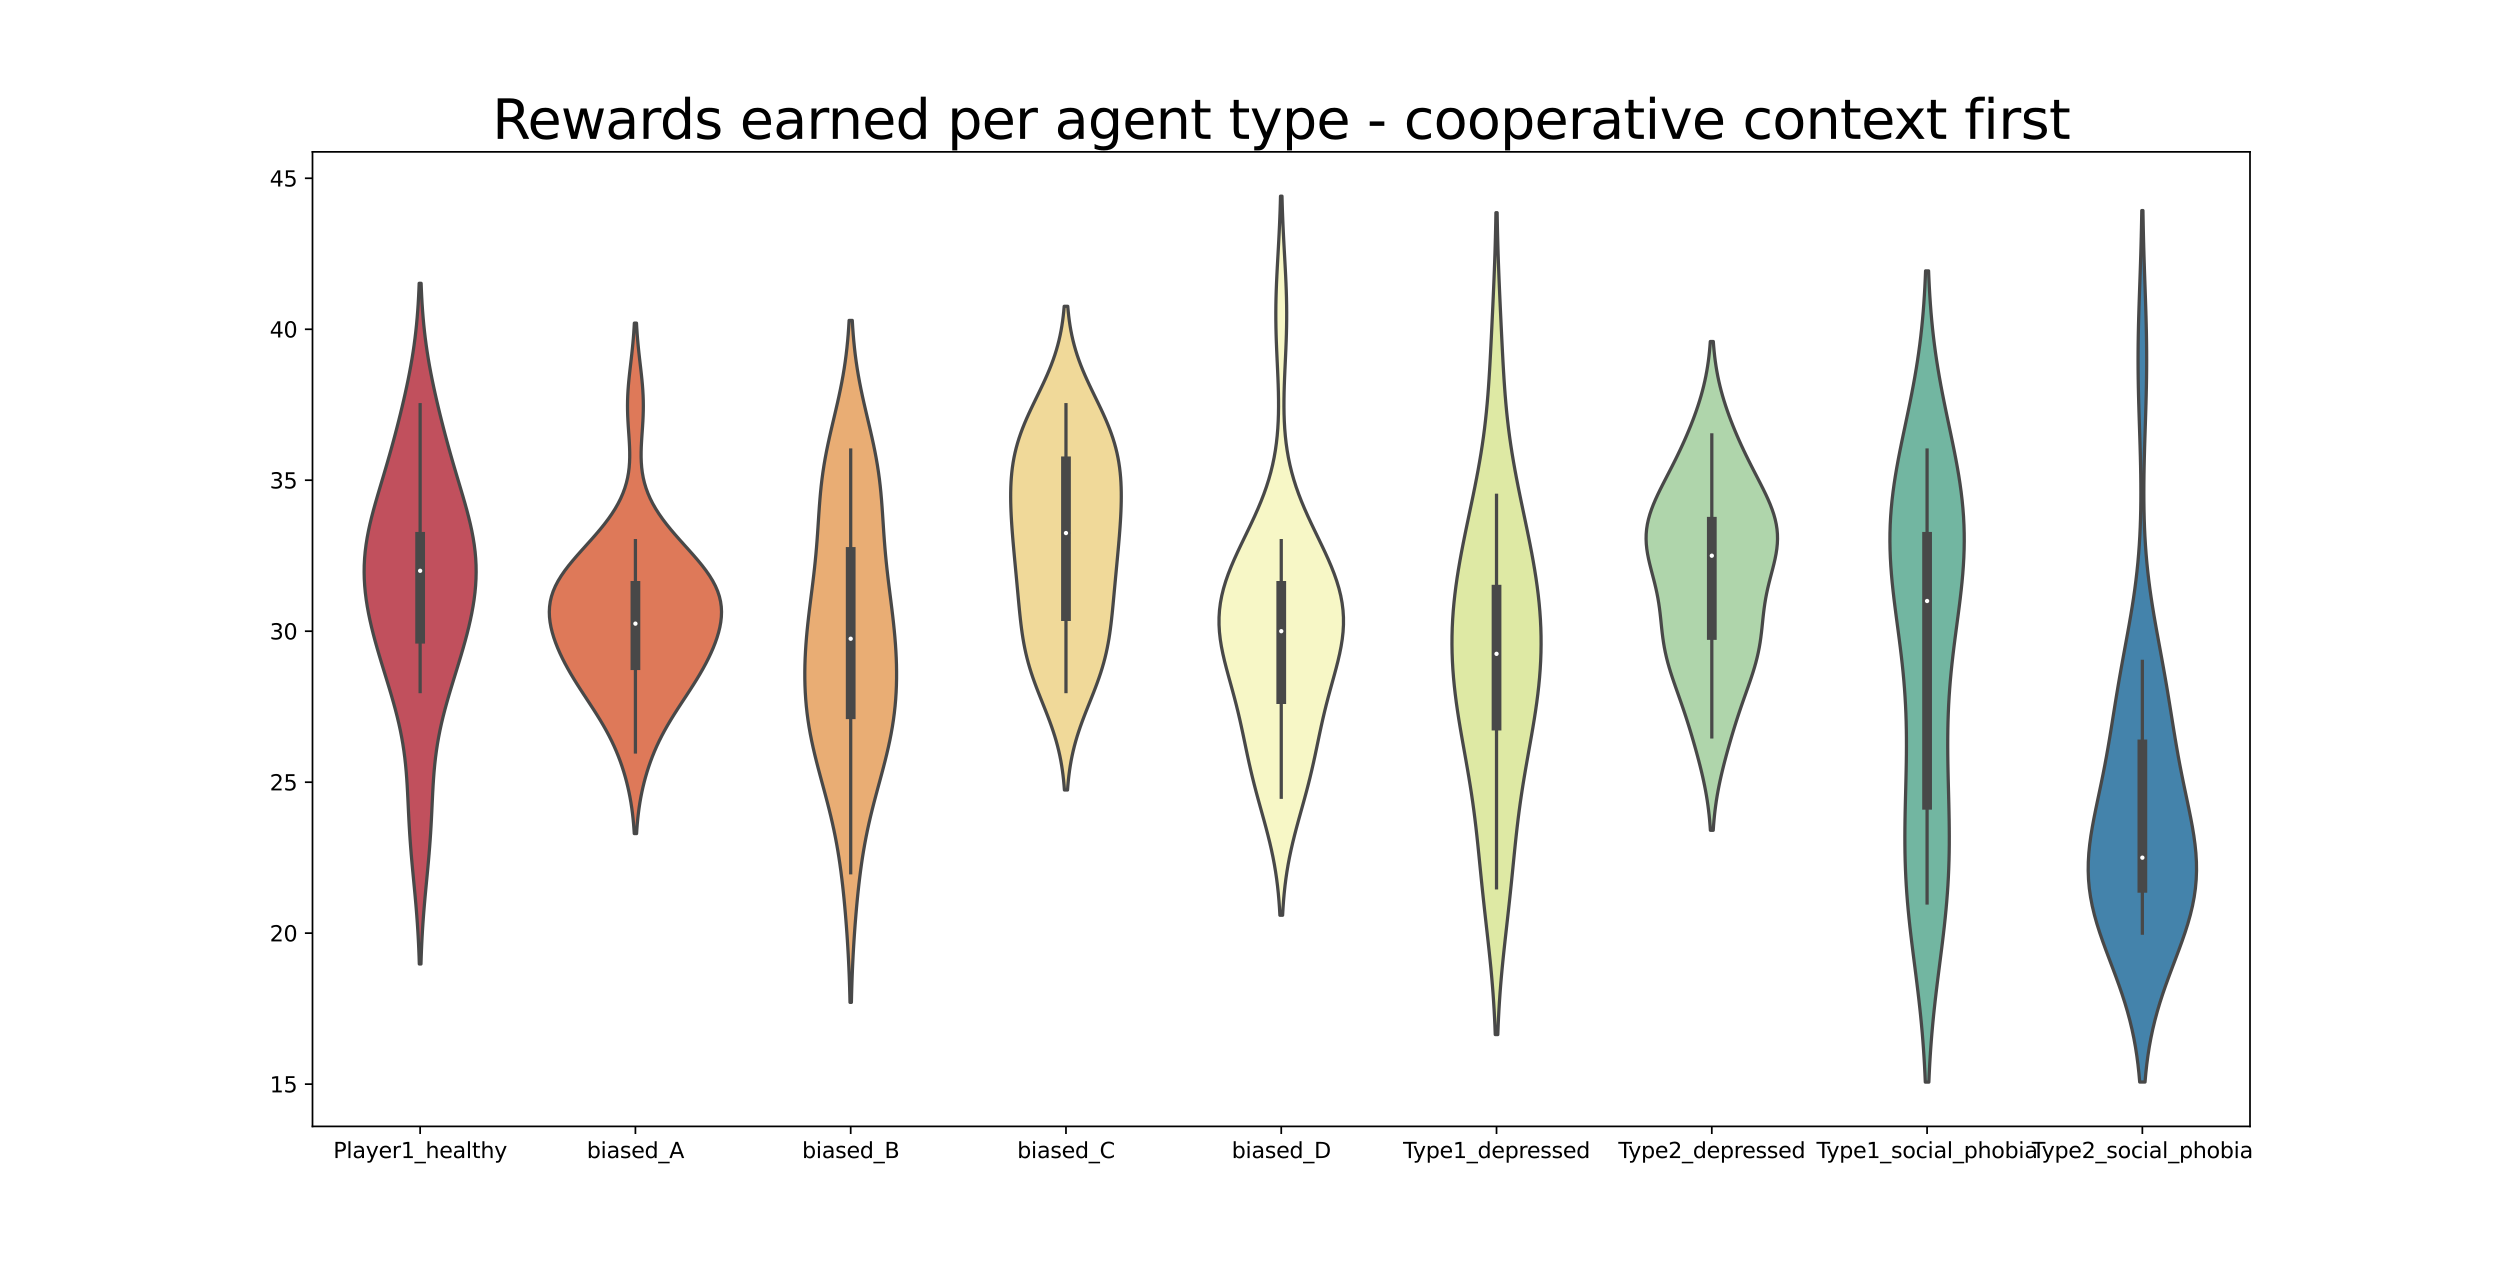 <?xml version="1.0" encoding="utf-8" standalone="no"?>
<!DOCTYPE svg PUBLIC "-//W3C//DTD SVG 1.1//EN"
  "http://www.w3.org/Graphics/SVG/1.1/DTD/svg11.dtd">
<svg height="583.2pt" version="1.1" viewBox="0 0 1152 583.2" width="1152pt" xmlns="http://www.w3.org/2000/svg" xmlns:xlink="http://www.w3.org/1999/xlink">
 <defs>
  <style type="text/css">*{stroke-linecap:butt;stroke-linejoin:round;}</style>
 </defs>
 <g id="figure_1">
  <g id="patch_1">
   <path d="M 0 583.2 
L 1152 583.2 
L 1152 0 
L 0 0 
z
" style="fill:#ffffff;"/>
  </g>
  <g id="axes_1">
   <g id="patch_2">
    <path d="M 144 519.048 
L 1036.8 519.048 
L 1036.8 69.984 
L 144 69.984 
z
" style="fill:#ffffff;"/>
   </g>
   <g id="PolyCollection_1">
    <defs>
     <path d="M 193.985 -139 
L 193.215 -139 
L 193.114 -142.168 
L 192.994 -145.336 
L 192.853 -148.504 
L 192.689 -151.673 
L 192.503 -154.841 
L 192.293 -158.009 
L 192.062 -161.177 
L 191.809 -164.345 
L 191.538 -167.513 
L 191.253 -170.682 
L 190.956 -173.85 
L 190.653 -177.018 
L 190.349 -180.186 
L 190.05 -183.354 
L 189.76 -186.523 
L 189.485 -189.691 
L 189.228 -192.859 
L 188.993 -196.027 
L 188.779 -199.195 
L 188.587 -202.364 
L 188.414 -205.532 
L 188.255 -208.7 
L 188.105 -211.868 
L 187.955 -215.036 
L 187.797 -218.204 
L 187.62 -221.373 
L 187.414 -224.541 
L 187.169 -227.709 
L 186.875 -230.877 
L 186.525 -234.045 
L 186.11 -237.214 
L 185.628 -240.382 
L 185.075 -243.55 
L 184.451 -246.718 
L 183.758 -249.886 
L 183.001 -253.055 
L 182.186 -256.223 
L 181.32 -259.391 
L 180.412 -262.559 
L 179.473 -265.727 
L 178.511 -268.896 
L 177.537 -272.064 
L 176.562 -275.232 
L 175.594 -278.4 
L 174.645 -281.568 
L 173.722 -284.736 
L 172.834 -287.905 
L 171.991 -291.073 
L 171.201 -294.241 
L 170.473 -297.409 
L 169.814 -300.577 
L 169.234 -303.746 
L 168.741 -306.914 
L 168.343 -310.082 
L 168.048 -313.25 
L 167.862 -316.418 
L 167.79 -319.587 
L 167.836 -322.755 
L 168.001 -325.923 
L 168.284 -329.091 
L 168.681 -332.259 
L 169.185 -335.427 
L 169.789 -338.596 
L 170.48 -341.764 
L 171.248 -344.932 
L 172.077 -348.1 
L 172.955 -351.268 
L 173.867 -354.437 
L 174.801 -357.605 
L 175.746 -360.773 
L 176.691 -363.941 
L 177.63 -367.109 
L 178.555 -370.278 
L 179.464 -373.446 
L 180.354 -376.614 
L 181.224 -379.782 
L 182.073 -382.95 
L 182.902 -386.118 
L 183.71 -389.287 
L 184.498 -392.455 
L 185.264 -395.623 
L 186.007 -398.791 
L 186.724 -401.959 
L 187.414 -405.128 
L 188.074 -408.296 
L 188.699 -411.464 
L 189.288 -414.632 
L 189.837 -417.8 
L 190.345 -420.969 
L 190.809 -424.137 
L 191.229 -427.305 
L 191.605 -430.473 
L 191.937 -433.641 
L 192.228 -436.809 
L 192.48 -439.978 
L 192.695 -443.146 
L 192.876 -446.314 
L 193.027 -449.482 
L 193.152 -452.65 
L 194.048 -452.65 
L 194.048 -452.65 
L 194.173 -449.482 
L 194.324 -446.314 
L 194.505 -443.146 
L 194.72 -439.978 
L 194.972 -436.809 
L 195.263 -433.641 
L 195.595 -430.473 
L 195.971 -427.305 
L 196.391 -424.137 
L 196.855 -420.969 
L 197.363 -417.8 
L 197.912 -414.632 
L 198.501 -411.464 
L 199.126 -408.296 
L 199.786 -405.128 
L 200.476 -401.959 
L 201.193 -398.791 
L 201.936 -395.623 
L 202.702 -392.455 
L 203.49 -389.287 
L 204.298 -386.118 
L 205.127 -382.95 
L 205.976 -379.782 
L 206.846 -376.614 
L 207.736 -373.446 
L 208.645 -370.278 
L 209.57 -367.109 
L 210.509 -363.941 
L 211.454 -360.773 
L 212.399 -357.605 
L 213.333 -354.437 
L 214.245 -351.268 
L 215.123 -348.1 
L 215.952 -344.932 
L 216.72 -341.764 
L 217.411 -338.596 
L 218.015 -335.427 
L 218.519 -332.259 
L 218.916 -329.091 
L 219.199 -325.923 
L 219.364 -322.755 
L 219.41 -319.587 
L 219.338 -316.418 
L 219.152 -313.25 
L 218.857 -310.082 
L 218.459 -306.914 
L 217.966 -303.746 
L 217.386 -300.577 
L 216.727 -297.409 
L 215.999 -294.241 
L 215.209 -291.073 
L 214.366 -287.905 
L 213.478 -284.736 
L 212.555 -281.568 
L 211.606 -278.4 
L 210.638 -275.232 
L 209.663 -272.064 
L 208.689 -268.896 
L 207.727 -265.727 
L 206.788 -262.559 
L 205.88 -259.391 
L 205.014 -256.223 
L 204.199 -253.055 
L 203.442 -249.886 
L 202.749 -246.718 
L 202.125 -243.55 
L 201.572 -240.382 
L 201.09 -237.214 
L 200.675 -234.045 
L 200.325 -230.877 
L 200.031 -227.709 
L 199.786 -224.541 
L 199.58 -221.373 
L 199.403 -218.204 
L 199.245 -215.036 
L 199.095 -211.868 
L 198.945 -208.7 
L 198.786 -205.532 
L 198.613 -202.364 
L 198.421 -199.195 
L 198.207 -196.027 
L 197.972 -192.859 
L 197.715 -189.691 
L 197.44 -186.523 
L 197.15 -183.354 
L 196.851 -180.186 
L 196.547 -177.018 
L 196.244 -173.85 
L 195.947 -170.682 
L 195.662 -167.513 
L 195.391 -164.345 
L 195.138 -161.177 
L 194.907 -158.009 
L 194.697 -154.841 
L 194.511 -151.673 
L 194.347 -148.504 
L 194.206 -145.336 
L 194.086 -142.168 
L 193.985 -139 
z
" id="m253b333c1c" style="stroke:#484848;stroke-width:1.5;"/>
    </defs>
    <g clip-path="url(#pc5e261cb5b)">
     <use style="fill:#c1505d;stroke:#484848;stroke-width:1.5;" x="0" xlink:href="#m253b333c1c" y="583.2"/>
    </g>
   </g>
   <g id="PolyCollection_2">
    <defs>
     <path d="M 293.331 -199.085 
L 292.269 -199.085 
L 292.112 -201.461 
L 291.921 -203.837 
L 291.692 -206.213 
L 291.42 -208.589 
L 291.103 -210.965 
L 290.738 -213.341 
L 290.322 -215.717 
L 289.853 -218.093 
L 289.33 -220.469 
L 288.749 -222.845 
L 288.111 -225.221 
L 287.412 -227.597 
L 286.65 -229.973 
L 285.823 -232.349 
L 284.927 -234.725 
L 283.959 -237.101 
L 282.916 -239.477 
L 281.797 -241.853 
L 280.601 -244.229 
L 279.329 -246.605 
L 277.986 -248.981 
L 276.578 -251.357 
L 275.113 -253.733 
L 273.604 -256.109 
L 272.063 -258.485 
L 270.505 -260.861 
L 268.946 -263.237 
L 267.401 -265.613 
L 265.884 -267.989 
L 264.409 -270.364 
L 262.988 -272.74 
L 261.628 -275.116 
L 260.34 -277.492 
L 259.129 -279.868 
L 258.003 -282.244 
L 256.966 -284.62 
L 256.028 -286.996 
L 255.197 -289.372 
L 254.485 -291.748 
L 253.905 -294.124 
L 253.473 -296.5 
L 253.205 -298.876 
L 253.12 -301.252 
L 253.234 -303.628 
L 253.563 -306.004 
L 254.117 -308.38 
L 254.903 -310.756 
L 255.921 -313.132 
L 257.164 -315.508 
L 258.62 -317.884 
L 260.267 -320.26 
L 262.079 -322.636 
L 264.026 -325.012 
L 266.073 -327.388 
L 268.183 -329.764 
L 270.321 -332.14 
L 272.449 -334.516 
L 274.537 -336.892 
L 276.553 -339.268 
L 278.472 -341.644 
L 280.272 -344.02 
L 281.937 -346.396 
L 283.453 -348.772 
L 284.811 -351.148 
L 286.008 -353.524 
L 287.041 -355.9 
L 287.912 -358.276 
L 288.627 -360.652 
L 289.191 -363.028 
L 289.616 -365.404 
L 289.911 -367.78 
L 290.091 -370.156 
L 290.172 -372.532 
L 290.168 -374.908 
L 290.097 -377.284 
L 289.978 -379.66 
L 289.827 -382.036 
L 289.663 -384.412 
L 289.503 -386.788 
L 289.36 -389.164 
L 289.248 -391.54 
L 289.178 -393.916 
L 289.155 -396.292 
L 289.185 -398.668 
L 289.268 -401.044 
L 289.401 -403.42 
L 289.58 -405.796 
L 289.797 -408.172 
L 290.043 -410.548 
L 290.308 -412.924 
L 290.584 -415.3 
L 290.86 -417.676 
L 291.128 -420.051 
L 291.383 -422.427 
L 291.617 -424.803 
L 291.828 -427.179 
L 292.015 -429.555 
L 292.175 -431.931 
L 292.311 -434.307 
L 293.289 -434.307 
L 293.289 -434.307 
L 293.425 -431.931 
L 293.585 -429.555 
L 293.772 -427.179 
L 293.983 -424.803 
L 294.217 -422.427 
L 294.472 -420.051 
L 294.74 -417.676 
L 295.016 -415.3 
L 295.292 -412.924 
L 295.557 -410.548 
L 295.803 -408.172 
L 296.02 -405.796 
L 296.199 -403.42 
L 296.332 -401.044 
L 296.415 -398.668 
L 296.445 -396.292 
L 296.422 -393.916 
L 296.352 -391.54 
L 296.24 -389.164 
L 296.097 -386.788 
L 295.937 -384.412 
L 295.773 -382.036 
L 295.622 -379.66 
L 295.503 -377.284 
L 295.432 -374.908 
L 295.428 -372.532 
L 295.509 -370.156 
L 295.689 -367.78 
L 295.984 -365.404 
L 296.409 -363.028 
L 296.973 -360.652 
L 297.688 -358.276 
L 298.559 -355.9 
L 299.592 -353.524 
L 300.789 -351.148 
L 302.147 -348.772 
L 303.663 -346.396 
L 305.328 -344.02 
L 307.128 -341.644 
L 309.047 -339.268 
L 311.063 -336.892 
L 313.151 -334.516 
L 315.279 -332.14 
L 317.417 -329.764 
L 319.527 -327.388 
L 321.574 -325.012 
L 323.521 -322.636 
L 325.333 -320.26 
L 326.98 -317.884 
L 328.436 -315.508 
L 329.679 -313.132 
L 330.697 -310.756 
L 331.483 -308.38 
L 332.037 -306.004 
L 332.366 -303.628 
L 332.48 -301.252 
L 332.395 -298.876 
L 332.127 -296.5 
L 331.695 -294.124 
L 331.115 -291.748 
L 330.403 -289.372 
L 329.572 -286.996 
L 328.634 -284.62 
L 327.597 -282.244 
L 326.471 -279.868 
L 325.26 -277.492 
L 323.972 -275.116 
L 322.612 -272.74 
L 321.191 -270.364 
L 319.716 -267.989 
L 318.199 -265.613 
L 316.654 -263.237 
L 315.095 -260.861 
L 313.537 -258.485 
L 311.996 -256.109 
L 310.487 -253.733 
L 309.022 -251.357 
L 307.614 -248.981 
L 306.271 -246.605 
L 304.999 -244.229 
L 303.803 -241.853 
L 302.684 -239.477 
L 301.641 -237.101 
L 300.673 -234.725 
L 299.777 -232.349 
L 298.95 -229.973 
L 298.188 -227.597 
L 297.489 -225.221 
L 296.851 -222.845 
L 296.27 -220.469 
L 295.747 -218.093 
L 295.278 -215.717 
L 294.862 -213.341 
L 294.497 -210.965 
L 294.18 -208.589 
L 293.908 -206.213 
L 293.679 -203.837 
L 293.488 -201.461 
L 293.331 -199.085 
z
" id="m37cd021039" style="stroke:#484848;stroke-width:1.5;"/>
    </defs>
    <g clip-path="url(#pc5e261cb5b)">
     <use style="fill:#de7959;stroke:#484848;stroke-width:1.5;" x="0" xlink:href="#m37cd021039" y="583.2"/>
    </g>
   </g>
   <g id="PolyCollection_3">
    <defs>
     <path d="M 392.318 -121.312 
L 391.682 -121.312 
L 391.606 -124.486 
L 391.518 -127.66 
L 391.415 -130.834 
L 391.298 -134.008 
L 391.165 -137.182 
L 391.016 -140.357 
L 390.851 -143.531 
L 390.67 -146.705 
L 390.472 -149.879 
L 390.258 -153.053 
L 390.028 -156.227 
L 389.781 -159.402 
L 389.518 -162.576 
L 389.236 -165.75 
L 388.936 -168.924 
L 388.614 -172.098 
L 388.269 -175.272 
L 387.897 -178.447 
L 387.496 -181.621 
L 387.061 -184.795 
L 386.59 -187.969 
L 386.077 -191.143 
L 385.522 -194.317 
L 384.921 -197.491 
L 384.274 -200.666 
L 383.581 -203.84 
L 382.846 -207.014 
L 382.071 -210.188 
L 381.263 -213.362 
L 380.428 -216.536 
L 379.576 -219.711 
L 378.716 -222.885 
L 377.859 -226.059 
L 377.016 -229.233 
L 376.197 -232.407 
L 375.413 -235.581 
L 374.675 -238.756 
L 373.989 -241.93 
L 373.363 -245.104 
L 372.803 -248.278 
L 372.313 -251.452 
L 371.894 -254.626 
L 371.547 -257.8 
L 371.272 -260.975 
L 371.068 -264.149 
L 370.933 -267.323 
L 370.863 -270.497 
L 370.856 -273.671 
L 370.908 -276.845 
L 371.015 -280.02 
L 371.175 -283.194 
L 371.383 -286.368 
L 371.635 -289.542 
L 371.927 -292.716 
L 372.253 -295.89 
L 372.608 -299.065 
L 372.985 -302.239 
L 373.378 -305.413 
L 373.778 -308.587 
L 374.179 -311.761 
L 374.572 -314.935 
L 374.952 -318.11 
L 375.311 -321.284 
L 375.646 -324.458 
L 375.953 -327.632 
L 376.232 -330.806 
L 376.484 -333.98 
L 376.715 -337.154 
L 376.929 -340.329 
L 377.136 -343.503 
L 377.345 -346.677 
L 377.567 -349.851 
L 377.812 -353.025 
L 378.091 -356.199 
L 378.414 -359.374 
L 378.788 -362.548 
L 379.217 -365.722 
L 379.705 -368.896 
L 380.251 -372.07 
L 380.852 -375.244 
L 381.502 -378.419 
L 382.193 -381.593 
L 382.915 -384.767 
L 383.657 -387.941 
L 384.406 -391.115 
L 385.152 -394.289 
L 385.883 -397.463 
L 386.588 -400.638 
L 387.258 -403.812 
L 387.885 -406.986 
L 388.465 -410.16 
L 388.994 -413.334 
L 389.469 -416.508 
L 389.891 -419.683 
L 390.261 -422.857 
L 390.58 -426.031 
L 390.853 -429.205 
L 391.082 -432.379 
L 391.274 -435.553 
L 392.726 -435.553 
L 392.726 -435.553 
L 392.918 -432.379 
L 393.147 -429.205 
L 393.42 -426.031 
L 393.739 -422.857 
L 394.109 -419.683 
L 394.531 -416.508 
L 395.006 -413.334 
L 395.535 -410.16 
L 396.115 -406.986 
L 396.742 -403.812 
L 397.412 -400.638 
L 398.117 -397.463 
L 398.848 -394.289 
L 399.594 -391.115 
L 400.343 -387.941 
L 401.085 -384.767 
L 401.807 -381.593 
L 402.498 -378.419 
L 403.148 -375.244 
L 403.749 -372.07 
L 404.295 -368.896 
L 404.783 -365.722 
L 405.212 -362.548 
L 405.586 -359.374 
L 405.909 -356.199 
L 406.188 -353.025 
L 406.433 -349.851 
L 406.655 -346.677 
L 406.864 -343.503 
L 407.071 -340.329 
L 407.285 -337.154 
L 407.516 -333.98 
L 407.768 -330.806 
L 408.047 -327.632 
L 408.354 -324.458 
L 408.689 -321.284 
L 409.048 -318.11 
L 409.428 -314.935 
L 409.821 -311.761 
L 410.222 -308.587 
L 410.622 -305.413 
L 411.015 -302.239 
L 411.392 -299.065 
L 411.747 -295.89 
L 412.073 -292.716 
L 412.365 -289.542 
L 412.617 -286.368 
L 412.825 -283.194 
L 412.985 -280.02 
L 413.092 -276.845 
L 413.144 -273.671 
L 413.137 -270.497 
L 413.067 -267.323 
L 412.932 -264.149 
L 412.728 -260.975 
L 412.453 -257.8 
L 412.106 -254.626 
L 411.687 -251.452 
L 411.197 -248.278 
L 410.637 -245.104 
L 410.011 -241.93 
L 409.325 -238.756 
L 408.587 -235.581 
L 407.803 -232.407 
L 406.984 -229.233 
L 406.141 -226.059 
L 405.284 -222.885 
L 404.424 -219.711 
L 403.572 -216.536 
L 402.737 -213.362 
L 401.929 -210.188 
L 401.154 -207.014 
L 400.419 -203.84 
L 399.726 -200.666 
L 399.079 -197.491 
L 398.478 -194.317 
L 397.923 -191.143 
L 397.41 -187.969 
L 396.939 -184.795 
L 396.504 -181.621 
L 396.103 -178.447 
L 395.731 -175.272 
L 395.386 -172.098 
L 395.064 -168.924 
L 394.764 -165.75 
L 394.482 -162.576 
L 394.219 -159.402 
L 393.972 -156.227 
L 393.742 -153.053 
L 393.528 -149.879 
L 393.33 -146.705 
L 393.149 -143.531 
L 392.984 -140.357 
L 392.835 -137.182 
L 392.702 -134.008 
L 392.585 -130.834 
L 392.482 -127.66 
L 392.394 -124.486 
L 392.318 -121.312 
z
" id="me88ee4fea0" style="stroke:#484848;stroke-width:1.5;"/>
    </defs>
    <g clip-path="url(#pc5e261cb5b)">
     <use style="fill:#e9ad74;stroke:#484848;stroke-width:1.5;" x="0" xlink:href="#me88ee4fea0" y="583.2"/>
    </g>
   </g>
   <g id="PolyCollection_4">
    <defs>
     <path d="M 491.913 -219.169 
L 490.487 -219.169 
L 490.309 -221.421 
L 490.097 -223.672 
L 489.846 -225.923 
L 489.552 -228.175 
L 489.211 -230.426 
L 488.82 -232.677 
L 488.376 -234.929 
L 487.876 -237.18 
L 487.32 -239.431 
L 486.707 -241.683 
L 486.04 -243.934 
L 485.32 -246.185 
L 484.552 -248.437 
L 483.742 -250.688 
L 482.896 -252.939 
L 482.023 -255.191 
L 481.131 -257.442 
L 480.231 -259.693 
L 479.332 -261.945 
L 478.444 -264.196 
L 477.578 -266.447 
L 476.742 -268.699 
L 475.944 -270.95 
L 475.191 -273.201 
L 474.488 -275.453 
L 473.838 -277.704 
L 473.243 -279.955 
L 472.703 -282.207 
L 472.216 -284.458 
L 471.779 -286.709 
L 471.388 -288.961 
L 471.039 -291.212 
L 470.725 -293.463 
L 470.441 -295.715 
L 470.181 -297.966 
L 469.94 -300.217 
L 469.712 -302.469 
L 469.494 -304.72 
L 469.282 -306.971 
L 469.073 -309.223 
L 468.864 -311.474 
L 468.655 -313.725 
L 468.445 -315.977 
L 468.234 -318.228 
L 468.022 -320.479 
L 467.809 -322.731 
L 467.597 -324.982 
L 467.387 -327.233 
L 467.181 -329.485 
L 466.979 -331.736 
L 466.784 -333.987 
L 466.598 -336.239 
L 466.422 -338.49 
L 466.259 -340.741 
L 466.112 -342.993 
L 465.983 -345.244 
L 465.875 -347.495 
L 465.791 -349.747 
L 465.736 -351.998 
L 465.713 -354.249 
L 465.726 -356.501 
L 465.78 -358.752 
L 465.879 -361.003 
L 466.03 -363.255 
L 466.236 -365.506 
L 466.502 -367.757 
L 466.833 -370.009 
L 467.234 -372.26 
L 467.706 -374.511 
L 468.253 -376.762 
L 468.875 -379.014 
L 469.572 -381.265 
L 470.341 -383.516 
L 471.179 -385.768 
L 472.081 -388.019 
L 473.04 -390.27 
L 474.048 -392.522 
L 475.094 -394.773 
L 476.168 -397.024 
L 477.259 -399.276 
L 478.354 -401.527 
L 479.443 -403.778 
L 480.513 -406.03 
L 481.554 -408.281 
L 482.556 -410.532 
L 483.511 -412.784 
L 484.411 -415.035 
L 485.251 -417.286 
L 486.028 -419.538 
L 486.738 -421.789 
L 487.381 -424.04 
L 487.958 -426.292 
L 488.47 -428.543 
L 488.919 -430.794 
L 489.311 -433.046 
L 489.648 -435.297 
L 489.936 -437.548 
L 490.179 -439.8 
L 490.382 -442.051 
L 492.018 -442.051 
L 492.018 -442.051 
L 492.221 -439.8 
L 492.464 -437.548 
L 492.752 -435.297 
L 493.089 -433.046 
L 493.481 -430.794 
L 493.93 -428.543 
L 494.442 -426.292 
L 495.019 -424.04 
L 495.662 -421.789 
L 496.372 -419.538 
L 497.149 -417.286 
L 497.989 -415.035 
L 498.889 -412.784 
L 499.844 -410.532 
L 500.846 -408.281 
L 501.887 -406.03 
L 502.957 -403.778 
L 504.046 -401.527 
L 505.141 -399.276 
L 506.232 -397.024 
L 507.306 -394.773 
L 508.352 -392.522 
L 509.36 -390.27 
L 510.319 -388.019 
L 511.221 -385.768 
L 512.059 -383.516 
L 512.828 -381.265 
L 513.525 -379.014 
L 514.147 -376.762 
L 514.694 -374.511 
L 515.166 -372.26 
L 515.567 -370.009 
L 515.898 -367.757 
L 516.164 -365.506 
L 516.37 -363.255 
L 516.521 -361.003 
L 516.62 -358.752 
L 516.674 -356.501 
L 516.687 -354.249 
L 516.664 -351.998 
L 516.609 -349.747 
L 516.525 -347.495 
L 516.417 -345.244 
L 516.288 -342.993 
L 516.141 -340.741 
L 515.978 -338.49 
L 515.802 -336.239 
L 515.616 -333.987 
L 515.421 -331.736 
L 515.219 -329.485 
L 515.013 -327.233 
L 514.803 -324.982 
L 514.591 -322.731 
L 514.378 -320.479 
L 514.166 -318.228 
L 513.955 -315.977 
L 513.745 -313.725 
L 513.536 -311.474 
L 513.327 -309.223 
L 513.118 -306.971 
L 512.906 -304.72 
L 512.688 -302.469 
L 512.46 -300.217 
L 512.219 -297.966 
L 511.959 -295.715 
L 511.675 -293.463 
L 511.361 -291.212 
L 511.012 -288.961 
L 510.621 -286.709 
L 510.184 -284.458 
L 509.697 -282.207 
L 509.157 -279.955 
L 508.562 -277.704 
L 507.912 -275.453 
L 507.209 -273.201 
L 506.456 -270.95 
L 505.658 -268.699 
L 504.822 -266.447 
L 503.956 -264.196 
L 503.068 -261.945 
L 502.169 -259.693 
L 501.269 -257.442 
L 500.377 -255.191 
L 499.504 -252.939 
L 498.658 -250.688 
L 497.848 -248.437 
L 497.08 -246.185 
L 496.36 -243.934 
L 495.693 -241.683 
L 495.08 -239.431 
L 494.524 -237.18 
L 494.024 -234.929 
L 493.58 -232.677 
L 493.189 -230.426 
L 492.848 -228.175 
L 492.554 -225.923 
L 492.303 -223.672 
L 492.091 -221.421 
L 491.913 -219.169 
z
" id="m816e78dfcc" style="stroke:#484848;stroke-width:1.5;"/>
    </defs>
    <g clip-path="url(#pc5e261cb5b)">
     <use style="fill:#f0d999;stroke:#484848;stroke-width:1.5;" x="0" xlink:href="#m816e78dfcc" y="583.2"/>
    </g>
   </g>
   <g id="PolyCollection_5">
    <defs>
     <path d="M 591.02 -161.459 
L 589.78 -161.459 
L 589.586 -164.806 
L 589.344 -168.153 
L 589.048 -171.5 
L 588.693 -174.847 
L 588.272 -178.194 
L 587.781 -181.541 
L 587.219 -184.888 
L 586.585 -188.235 
L 585.881 -191.582 
L 585.112 -194.929 
L 584.286 -198.276 
L 583.414 -201.622 
L 582.508 -204.969 
L 581.582 -208.316 
L 580.649 -211.663 
L 579.725 -215.01 
L 578.821 -218.357 
L 577.948 -221.704 
L 577.111 -225.051 
L 576.313 -228.398 
L 575.552 -231.745 
L 574.823 -235.092 
L 574.116 -238.438 
L 573.418 -241.785 
L 572.717 -245.132 
L 571.999 -248.479 
L 571.252 -251.826 
L 570.467 -255.173 
L 569.64 -258.52 
L 568.771 -261.867 
L 567.87 -265.214 
L 566.947 -268.561 
L 566.023 -271.908 
L 565.121 -275.255 
L 564.268 -278.601 
L 563.493 -281.948 
L 562.825 -285.295 
L 562.293 -288.642 
L 561.92 -291.989 
L 561.729 -295.336 
L 561.735 -298.683 
L 561.946 -302.03 
L 562.366 -305.377 
L 562.993 -308.724 
L 563.817 -312.071 
L 564.825 -315.418 
L 565.997 -318.764 
L 567.312 -322.111 
L 568.743 -325.458 
L 570.264 -328.805 
L 571.845 -332.152 
L 573.459 -335.499 
L 575.077 -338.846 
L 576.672 -342.193 
L 578.222 -345.54 
L 579.704 -348.887 
L 581.099 -352.234 
L 582.395 -355.581 
L 583.579 -358.927 
L 584.644 -362.274 
L 585.586 -365.621 
L 586.406 -368.968 
L 587.104 -372.315 
L 587.686 -375.662 
L 588.158 -379.009 
L 588.527 -382.356 
L 588.802 -385.703 
L 588.991 -389.05 
L 589.105 -392.397 
L 589.152 -395.743 
L 589.142 -399.09 
L 589.084 -402.437 
L 588.988 -405.784 
L 588.864 -409.131 
L 588.72 -412.478 
L 588.566 -415.825 
L 588.411 -419.172 
L 588.265 -422.519 
L 588.134 -425.866 
L 588.028 -429.213 
L 587.95 -432.56 
L 587.906 -435.906 
L 587.898 -439.253 
L 587.927 -442.6 
L 587.992 -445.947 
L 588.091 -449.294 
L 588.218 -452.641 
L 588.37 -455.988 
L 588.539 -459.335 
L 588.72 -462.682 
L 588.906 -466.029 
L 589.092 -469.376 
L 589.271 -472.723 
L 589.441 -476.069 
L 589.597 -479.416 
L 589.738 -482.763 
L 589.863 -486.11 
L 589.97 -489.457 
L 590.062 -492.804 
L 590.738 -492.804 
L 590.738 -492.804 
L 590.83 -489.457 
L 590.937 -486.11 
L 591.062 -482.763 
L 591.203 -479.416 
L 591.359 -476.069 
L 591.529 -472.723 
L 591.708 -469.376 
L 591.894 -466.029 
L 592.08 -462.682 
L 592.261 -459.335 
L 592.43 -455.988 
L 592.582 -452.641 
L 592.709 -449.294 
L 592.808 -445.947 
L 592.873 -442.6 
L 592.902 -439.253 
L 592.894 -435.906 
L 592.85 -432.56 
L 592.772 -429.213 
L 592.666 -425.866 
L 592.535 -422.519 
L 592.389 -419.172 
L 592.234 -415.825 
L 592.08 -412.478 
L 591.936 -409.131 
L 591.812 -405.784 
L 591.716 -402.437 
L 591.658 -399.09 
L 591.648 -395.743 
L 591.695 -392.397 
L 591.809 -389.05 
L 591.998 -385.703 
L 592.273 -382.356 
L 592.642 -379.009 
L 593.114 -375.662 
L 593.696 -372.315 
L 594.394 -368.968 
L 595.214 -365.621 
L 596.156 -362.274 
L 597.221 -358.927 
L 598.405 -355.581 
L 599.701 -352.234 
L 601.096 -348.887 
L 602.578 -345.54 
L 604.128 -342.193 
L 605.723 -338.846 
L 607.341 -335.499 
L 608.955 -332.152 
L 610.536 -328.805 
L 612.057 -325.458 
L 613.488 -322.111 
L 614.803 -318.764 
L 615.975 -315.418 
L 616.983 -312.071 
L 617.807 -308.724 
L 618.434 -305.377 
L 618.854 -302.03 
L 619.065 -298.683 
L 619.071 -295.336 
L 618.88 -291.989 
L 618.507 -288.642 
L 617.975 -285.295 
L 617.307 -281.948 
L 616.532 -278.601 
L 615.679 -275.255 
L 614.777 -271.908 
L 613.853 -268.561 
L 612.93 -265.214 
L 612.029 -261.867 
L 611.16 -258.52 
L 610.333 -255.173 
L 609.548 -251.826 
L 608.801 -248.479 
L 608.083 -245.132 
L 607.382 -241.785 
L 606.684 -238.438 
L 605.977 -235.092 
L 605.248 -231.745 
L 604.487 -228.398 
L 603.689 -225.051 
L 602.852 -221.704 
L 601.979 -218.357 
L 601.075 -215.01 
L 600.151 -211.663 
L 599.218 -208.316 
L 598.292 -204.969 
L 597.386 -201.622 
L 596.514 -198.276 
L 595.688 -194.929 
L 594.919 -191.582 
L 594.215 -188.235 
L 593.581 -184.888 
L 593.019 -181.541 
L 592.528 -178.194 
L 592.107 -174.847 
L 591.752 -171.5 
L 591.456 -168.153 
L 591.214 -164.806 
L 591.02 -161.459 
z
" id="me52cc4151f" style="stroke:#484848;stroke-width:1.5;"/>
    </defs>
    <g clip-path="url(#pc5e261cb5b)">
     <use style="fill:#f7f7c6;stroke:#484848;stroke-width:1.5;" x="0" xlink:href="#me52cc4151f" y="583.2"/>
    </g>
   </g>
   <g id="PolyCollection_6">
    <defs>
     <path d="M 690.185 -106.465 
L 689.015 -106.465 
L 688.866 -110.29 
L 688.689 -114.116 
L 688.483 -117.941 
L 688.247 -121.767 
L 687.979 -125.592 
L 687.681 -129.417 
L 687.352 -133.243 
L 686.997 -137.068 
L 686.617 -140.894 
L 686.217 -144.719 
L 685.802 -148.545 
L 685.377 -152.37 
L 684.946 -156.196 
L 684.516 -160.021 
L 684.09 -163.847 
L 683.672 -167.672 
L 683.264 -171.498 
L 682.865 -175.323 
L 682.475 -179.148 
L 682.092 -182.974 
L 681.711 -186.799 
L 681.326 -190.625 
L 680.933 -194.45 
L 680.523 -198.276 
L 680.092 -202.101 
L 679.634 -205.927 
L 679.144 -209.752 
L 678.62 -213.578 
L 678.061 -217.403 
L 677.467 -221.229 
L 676.843 -225.054 
L 676.194 -228.879 
L 675.525 -232.705 
L 674.845 -236.53 
L 674.163 -240.356 
L 673.489 -244.181 
L 672.833 -248.007 
L 672.205 -251.832 
L 671.613 -255.658 
L 671.067 -259.483 
L 670.575 -263.309 
L 670.143 -267.134 
L 669.777 -270.96 
L 669.483 -274.785 
L 669.265 -278.611 
L 669.125 -282.436 
L 669.065 -286.261 
L 669.088 -290.087 
L 669.192 -293.912 
L 669.378 -297.738 
L 669.642 -301.563 
L 669.983 -305.389 
L 670.397 -309.214 
L 670.88 -313.04 
L 671.426 -316.865 
L 672.029 -320.691 
L 672.683 -324.516 
L 673.381 -328.342 
L 674.115 -332.167 
L 674.878 -335.992 
L 675.663 -339.818 
L 676.462 -343.643 
L 677.266 -347.469 
L 678.068 -351.294 
L 678.859 -355.12 
L 679.634 -358.945 
L 680.384 -362.771 
L 681.103 -366.596 
L 681.785 -370.422 
L 682.426 -374.247 
L 683.021 -378.073 
L 683.569 -381.898 
L 684.068 -385.723 
L 684.519 -389.549 
L 684.924 -393.374 
L 685.286 -397.2 
L 685.609 -401.025 
L 685.898 -404.851 
L 686.158 -408.676 
L 686.395 -412.502 
L 686.614 -416.327 
L 686.82 -420.153 
L 687.017 -423.978 
L 687.207 -427.804 
L 687.394 -431.629 
L 687.577 -435.455 
L 687.758 -439.28 
L 687.936 -443.105 
L 688.109 -446.931 
L 688.277 -450.756 
L 688.438 -454.582 
L 688.59 -458.407 
L 688.732 -462.233 
L 688.862 -466.058 
L 688.98 -469.884 
L 689.085 -473.709 
L 689.177 -477.535 
L 689.257 -481.36 
L 689.325 -485.186 
L 689.875 -485.186 
L 689.875 -485.186 
L 689.943 -481.36 
L 690.023 -477.535 
L 690.115 -473.709 
L 690.22 -469.884 
L 690.338 -466.058 
L 690.468 -462.233 
L 690.61 -458.407 
L 690.762 -454.582 
L 690.923 -450.756 
L 691.091 -446.931 
L 691.264 -443.105 
L 691.442 -439.28 
L 691.623 -435.455 
L 691.806 -431.629 
L 691.993 -427.804 
L 692.183 -423.978 
L 692.38 -420.153 
L 692.586 -416.327 
L 692.805 -412.502 
L 693.042 -408.676 
L 693.302 -404.851 
L 693.591 -401.025 
L 693.914 -397.2 
L 694.276 -393.374 
L 694.681 -389.549 
L 695.132 -385.723 
L 695.631 -381.898 
L 696.179 -378.073 
L 696.774 -374.247 
L 697.415 -370.422 
L 698.097 -366.596 
L 698.816 -362.771 
L 699.566 -358.945 
L 700.341 -355.12 
L 701.132 -351.294 
L 701.934 -347.469 
L 702.738 -343.643 
L 703.537 -339.818 
L 704.322 -335.992 
L 705.085 -332.167 
L 705.819 -328.342 
L 706.517 -324.516 
L 707.171 -320.691 
L 707.774 -316.865 
L 708.32 -313.04 
L 708.803 -309.214 
L 709.217 -305.389 
L 709.558 -301.563 
L 709.822 -297.738 
L 710.008 -293.912 
L 710.112 -290.087 
L 710.135 -286.261 
L 710.075 -282.436 
L 709.935 -278.611 
L 709.717 -274.785 
L 709.423 -270.96 
L 709.057 -267.134 
L 708.625 -263.309 
L 708.133 -259.483 
L 707.587 -255.658 
L 706.995 -251.832 
L 706.367 -248.007 
L 705.711 -244.181 
L 705.037 -240.356 
L 704.355 -236.53 
L 703.675 -232.705 
L 703.006 -228.879 
L 702.357 -225.054 
L 701.733 -221.229 
L 701.139 -217.403 
L 700.58 -213.578 
L 700.056 -209.752 
L 699.566 -205.927 
L 699.108 -202.101 
L 698.677 -198.276 
L 698.267 -194.45 
L 697.874 -190.625 
L 697.489 -186.799 
L 697.108 -182.974 
L 696.725 -179.148 
L 696.335 -175.323 
L 695.936 -171.498 
L 695.528 -167.672 
L 695.11 -163.847 
L 694.684 -160.021 
L 694.254 -156.196 
L 693.823 -152.37 
L 693.398 -148.545 
L 692.983 -144.719 
L 692.583 -140.894 
L 692.203 -137.068 
L 691.848 -133.243 
L 691.519 -129.417 
L 691.221 -125.592 
L 690.953 -121.767 
L 690.717 -117.941 
L 690.511 -114.116 
L 690.334 -110.29 
L 690.185 -106.465 
z
" id="m9971415e3a" style="stroke:#484848;stroke-width:1.5;"/>
    </defs>
    <g clip-path="url(#pc5e261cb5b)">
     <use style="fill:#dee9a4;stroke:#484848;stroke-width:1.5;" x="0" xlink:href="#m9971415e3a" y="583.2"/>
    </g>
   </g>
   <g id="PolyCollection_7">
    <defs>
     <path d="M 789.451 -200.608 
L 788.149 -200.608 
L 787.988 -202.883 
L 787.798 -205.158 
L 787.576 -207.433 
L 787.32 -209.708 
L 787.028 -211.983 
L 786.699 -214.258 
L 786.332 -216.532 
L 785.928 -218.807 
L 785.489 -221.082 
L 785.015 -223.357 
L 784.51 -225.632 
L 783.975 -227.907 
L 783.416 -230.182 
L 782.833 -232.457 
L 782.231 -234.732 
L 781.612 -237.007 
L 780.976 -239.282 
L 780.326 -241.557 
L 779.661 -243.832 
L 778.98 -246.107 
L 778.283 -248.382 
L 777.568 -250.657 
L 776.835 -252.932 
L 776.082 -255.207 
L 775.312 -257.481 
L 774.525 -259.756 
L 773.727 -262.031 
L 772.923 -264.306 
L 772.121 -266.581 
L 771.331 -268.856 
L 770.562 -271.131 
L 769.825 -273.406 
L 769.132 -275.681 
L 768.491 -277.956 
L 767.911 -280.231 
L 767.394 -282.506 
L 766.943 -284.781 
L 766.555 -287.056 
L 766.223 -289.331 
L 765.936 -291.606 
L 765.682 -293.881 
L 765.446 -296.156 
L 765.209 -298.431 
L 764.956 -300.705 
L 764.671 -302.98 
L 764.343 -305.255 
L 763.962 -307.53 
L 763.524 -309.805 
L 763.031 -312.08 
L 762.49 -314.355 
L 761.914 -316.63 
L 761.318 -318.905 
L 760.724 -321.18 
L 760.155 -323.455 
L 759.636 -325.73 
L 759.192 -328.005 
L 758.844 -330.28 
L 758.613 -332.555 
L 758.516 -334.83 
L 758.563 -337.105 
L 758.761 -339.38 
L 759.111 -341.654 
L 759.609 -343.929 
L 760.245 -346.204 
L 761.009 -348.479 
L 761.883 -350.754 
L 762.851 -353.029 
L 763.894 -355.304 
L 764.995 -357.579 
L 766.135 -359.854 
L 767.299 -362.129 
L 768.472 -364.404 
L 769.644 -366.679 
L 770.803 -368.954 
L 771.944 -371.229 
L 773.061 -373.504 
L 774.15 -375.779 
L 775.208 -378.054 
L 776.236 -380.329 
L 777.23 -382.604 
L 778.191 -384.878 
L 779.117 -387.153 
L 780.007 -389.428 
L 780.858 -391.703 
L 781.67 -393.978 
L 782.439 -396.253 
L 783.164 -398.528 
L 783.842 -400.803 
L 784.471 -403.078 
L 785.05 -405.353 
L 785.578 -407.628 
L 786.055 -409.903 
L 786.482 -412.178 
L 786.86 -414.453 
L 787.192 -416.728 
L 787.479 -419.003 
L 787.725 -421.278 
L 787.934 -423.553 
L 788.109 -425.827 
L 789.491 -425.827 
L 789.491 -425.827 
L 789.666 -423.553 
L 789.875 -421.278 
L 790.121 -419.003 
L 790.408 -416.728 
L 790.74 -414.453 
L 791.118 -412.178 
L 791.545 -409.903 
L 792.022 -407.628 
L 792.55 -405.353 
L 793.129 -403.078 
L 793.758 -400.803 
L 794.436 -398.528 
L 795.161 -396.253 
L 795.93 -393.978 
L 796.742 -391.703 
L 797.593 -389.428 
L 798.483 -387.153 
L 799.409 -384.878 
L 800.37 -382.604 
L 801.364 -380.329 
L 802.392 -378.054 
L 803.45 -375.779 
L 804.539 -373.504 
L 805.656 -371.229 
L 806.797 -368.954 
L 807.956 -366.679 
L 809.128 -364.404 
L 810.301 -362.129 
L 811.465 -359.854 
L 812.605 -357.579 
L 813.706 -355.304 
L 814.749 -353.029 
L 815.717 -350.754 
L 816.591 -348.479 
L 817.355 -346.204 
L 817.991 -343.929 
L 818.489 -341.654 
L 818.839 -339.38 
L 819.037 -337.105 
L 819.084 -334.83 
L 818.987 -332.555 
L 818.756 -330.28 
L 818.408 -328.005 
L 817.964 -325.73 
L 817.445 -323.455 
L 816.876 -321.18 
L 816.282 -318.905 
L 815.686 -316.63 
L 815.11 -314.355 
L 814.569 -312.08 
L 814.076 -309.805 
L 813.638 -307.53 
L 813.257 -305.255 
L 812.929 -302.98 
L 812.644 -300.705 
L 812.391 -298.431 
L 812.154 -296.156 
L 811.918 -293.881 
L 811.664 -291.606 
L 811.377 -289.331 
L 811.045 -287.056 
L 810.657 -284.781 
L 810.206 -282.506 
L 809.689 -280.231 
L 809.109 -277.956 
L 808.468 -275.681 
L 807.775 -273.406 
L 807.038 -271.131 
L 806.269 -268.856 
L 805.479 -266.581 
L 804.677 -264.306 
L 803.873 -262.031 
L 803.075 -259.756 
L 802.288 -257.481 
L 801.518 -255.207 
L 800.765 -252.932 
L 800.032 -250.657 
L 799.317 -248.382 
L 798.62 -246.107 
L 797.939 -243.832 
L 797.274 -241.557 
L 796.624 -239.282 
L 795.988 -237.007 
L 795.369 -234.732 
L 794.767 -232.457 
L 794.184 -230.182 
L 793.625 -227.907 
L 793.09 -225.632 
L 792.585 -223.357 
L 792.111 -221.082 
L 791.672 -218.807 
L 791.268 -216.532 
L 790.901 -214.258 
L 790.572 -211.983 
L 790.28 -209.708 
L 790.024 -207.433 
L 789.802 -205.158 
L 789.612 -202.883 
L 789.451 -200.608 
z
" id="m34548f133a" style="stroke:#484848;stroke-width:1.5;"/>
    </defs>
    <g clip-path="url(#pc5e261cb5b)">
     <use style="fill:#afd5ab;stroke:#484848;stroke-width:1.5;" x="0" xlink:href="#m34548f133a" y="583.2"/>
    </g>
   </g>
   <g id="PolyCollection_8">
    <defs>
     <path d="M 888.817 -84.564 
L 887.183 -84.564 
L 887.015 -88.34 
L 886.821 -92.116 
L 886.6 -95.892 
L 886.351 -99.668 
L 886.072 -103.444 
L 885.763 -107.22 
L 885.424 -110.996 
L 885.057 -114.772 
L 884.662 -118.548 
L 884.242 -122.324 
L 883.801 -126.1 
L 883.341 -129.876 
L 882.869 -133.652 
L 882.388 -137.428 
L 881.905 -141.204 
L 881.425 -144.98 
L 880.956 -148.756 
L 880.502 -152.532 
L 880.07 -156.308 
L 879.665 -160.084 
L 879.292 -163.86 
L 878.956 -167.636 
L 878.66 -171.412 
L 878.405 -175.188 
L 878.194 -178.964 
L 878.027 -182.74 
L 877.903 -186.516 
L 877.819 -190.292 
L 877.775 -194.068 
L 877.765 -197.844 
L 877.787 -201.62 
L 877.834 -205.396 
L 877.902 -209.172 
L 877.985 -212.948 
L 878.078 -216.724 
L 878.173 -220.5 
L 878.266 -224.276 
L 878.349 -228.052 
L 878.418 -231.828 
L 878.466 -235.604 
L 878.489 -239.38 
L 878.481 -243.156 
L 878.438 -246.932 
L 878.356 -250.708 
L 878.232 -254.484 
L 878.064 -258.26 
L 877.85 -262.036 
L 877.59 -265.812 
L 877.285 -269.588 
L 876.936 -273.363 
L 876.548 -277.139 
L 876.123 -280.915 
L 875.668 -284.691 
L 875.19 -288.467 
L 874.695 -292.243 
L 874.193 -296.019 
L 873.692 -299.795 
L 873.203 -303.571 
L 872.736 -307.347 
L 872.301 -311.123 
L 871.908 -314.899 
L 871.567 -318.675 
L 871.285 -322.451 
L 871.072 -326.227 
L 870.933 -330.003 
L 870.873 -333.779 
L 870.898 -337.555 
L 871.008 -341.331 
L 871.205 -345.107 
L 871.488 -348.883 
L 871.853 -352.659 
L 872.297 -356.435 
L 872.814 -360.211 
L 873.398 -363.987 
L 874.04 -367.763 
L 874.731 -371.539 
L 875.463 -375.315 
L 876.226 -379.091 
L 877.009 -382.867 
L 877.804 -386.643 
L 878.599 -390.419 
L 879.387 -394.195 
L 880.16 -397.971 
L 880.909 -401.747 
L 881.628 -405.523 
L 882.312 -409.299 
L 882.956 -413.075 
L 883.558 -416.851 
L 884.114 -420.627 
L 884.624 -424.403 
L 885.087 -428.179 
L 885.505 -431.955 
L 885.877 -435.731 
L 886.207 -439.507 
L 886.496 -443.283 
L 886.748 -447.059 
L 886.965 -450.835 
L 887.151 -454.611 
L 887.309 -458.387 
L 888.691 -458.387 
L 888.691 -458.387 
L 888.849 -454.611 
L 889.035 -450.835 
L 889.252 -447.059 
L 889.504 -443.283 
L 889.793 -439.507 
L 890.123 -435.731 
L 890.495 -431.955 
L 890.913 -428.179 
L 891.376 -424.403 
L 891.886 -420.627 
L 892.442 -416.851 
L 893.044 -413.075 
L 893.688 -409.299 
L 894.372 -405.523 
L 895.091 -401.747 
L 895.84 -397.971 
L 896.613 -394.195 
L 897.401 -390.419 
L 898.196 -386.643 
L 898.991 -382.867 
L 899.774 -379.091 
L 900.537 -375.315 
L 901.269 -371.539 
L 901.96 -367.763 
L 902.602 -363.987 
L 903.186 -360.211 
L 903.703 -356.435 
L 904.147 -352.659 
L 904.512 -348.883 
L 904.795 -345.107 
L 904.992 -341.331 
L 905.102 -337.555 
L 905.127 -333.779 
L 905.067 -330.003 
L 904.928 -326.227 
L 904.715 -322.451 
L 904.433 -318.675 
L 904.092 -314.899 
L 903.699 -311.123 
L 903.264 -307.347 
L 902.797 -303.571 
L 902.308 -299.795 
L 901.807 -296.019 
L 901.305 -292.243 
L 900.81 -288.467 
L 900.332 -284.691 
L 899.877 -280.915 
L 899.452 -277.139 
L 899.064 -273.363 
L 898.715 -269.588 
L 898.41 -265.812 
L 898.15 -262.036 
L 897.936 -258.26 
L 897.768 -254.484 
L 897.644 -250.708 
L 897.562 -246.932 
L 897.519 -243.156 
L 897.511 -239.38 
L 897.534 -235.604 
L 897.582 -231.828 
L 897.651 -228.052 
L 897.734 -224.276 
L 897.827 -220.5 
L 897.922 -216.724 
L 898.015 -212.948 
L 898.098 -209.172 
L 898.166 -205.396 
L 898.213 -201.62 
L 898.235 -197.844 
L 898.225 -194.068 
L 898.181 -190.292 
L 898.097 -186.516 
L 897.973 -182.74 
L 897.806 -178.964 
L 897.595 -175.188 
L 897.34 -171.412 
L 897.044 -167.636 
L 896.708 -163.86 
L 896.335 -160.084 
L 895.93 -156.308 
L 895.498 -152.532 
L 895.044 -148.756 
L 894.575 -144.98 
L 894.095 -141.204 
L 893.612 -137.428 
L 893.131 -133.652 
L 892.659 -129.876 
L 892.199 -126.1 
L 891.758 -122.324 
L 891.338 -118.548 
L 890.943 -114.772 
L 890.576 -110.996 
L 890.237 -107.22 
L 889.928 -103.444 
L 889.649 -99.668 
L 889.4 -95.892 
L 889.179 -92.116 
L 888.985 -88.34 
L 888.817 -84.564 
z
" id="m0e9a46bbef" style="stroke:#484848;stroke-width:1.5;"/>
    </defs>
    <g clip-path="url(#pc5e261cb5b)">
     <use style="fill:#72b6a1;stroke:#484848;stroke-width:1.5;" x="0" xlink:href="#m0e9a46bbef" y="583.2"/>
    </g>
   </g>
   <g id="PolyCollection_9">
    <defs>
     <path d="M 988.428 -84.605 
L 985.972 -84.605 
L 985.612 -88.661 
L 985.171 -92.718 
L 984.638 -96.774 
L 984.005 -100.83 
L 983.263 -104.886 
L 982.406 -108.943 
L 981.431 -112.999 
L 980.338 -117.055 
L 979.132 -121.111 
L 977.821 -125.168 
L 976.422 -129.224 
L 974.952 -133.28 
L 973.435 -137.336 
L 971.901 -141.393 
L 970.379 -145.449 
L 968.903 -149.505 
L 967.507 -153.561 
L 966.224 -157.618 
L 965.084 -161.674 
L 964.113 -165.73 
L 963.332 -169.786 
L 962.756 -173.843 
L 962.392 -177.899 
L 962.239 -181.955 
L 962.29 -186.011 
L 962.529 -190.068 
L 962.938 -194.124 
L 963.491 -198.18 
L 964.16 -202.236 
L 964.917 -206.293 
L 965.733 -210.349 
L 966.581 -214.405 
L 967.439 -218.461 
L 968.287 -222.518 
L 969.111 -226.574 
L 969.904 -230.63 
L 970.66 -234.686 
L 971.381 -238.743 
L 972.071 -242.799 
L 972.738 -246.855 
L 973.39 -250.911 
L 974.037 -254.968 
L 974.688 -259.024 
L 975.351 -263.08 
L 976.029 -267.136 
L 976.727 -271.193 
L 977.444 -275.249 
L 978.177 -279.305 
L 978.92 -283.361 
L 979.667 -287.418 
L 980.409 -291.474 
L 981.137 -295.53 
L 981.84 -299.586 
L 982.51 -303.643 
L 983.138 -307.699 
L 983.718 -311.755 
L 984.246 -315.811 
L 984.716 -319.868 
L 985.129 -323.924 
L 985.483 -327.98 
L 985.779 -332.036 
L 986.021 -336.093 
L 986.21 -340.149 
L 986.35 -344.205 
L 986.445 -348.261 
L 986.498 -352.318 
L 986.514 -356.374 
L 986.497 -360.43 
L 986.45 -364.486 
L 986.377 -368.543 
L 986.283 -372.599 
L 986.173 -376.655 
L 986.05 -380.711 
L 985.92 -384.768 
L 985.788 -388.824 
L 985.66 -392.88 
L 985.539 -396.937 
L 985.433 -400.993 
L 985.344 -405.049 
L 985.276 -409.105 
L 985.234 -413.162 
L 985.218 -417.218 
L 985.23 -421.274 
L 985.269 -425.33 
L 985.333 -429.387 
L 985.42 -433.443 
L 985.527 -437.499 
L 985.649 -441.555 
L 985.782 -445.612 
L 985.921 -449.668 
L 986.063 -453.724 
L 986.203 -457.78 
L 986.338 -461.837 
L 986.466 -465.893 
L 986.583 -469.949 
L 986.688 -474.005 
L 986.782 -478.062 
L 986.863 -482.118 
L 986.932 -486.174 
L 987.468 -486.174 
L 987.468 -486.174 
L 987.537 -482.118 
L 987.618 -478.062 
L 987.712 -474.005 
L 987.817 -469.949 
L 987.934 -465.893 
L 988.062 -461.837 
L 988.197 -457.78 
L 988.337 -453.724 
L 988.479 -449.668 
L 988.618 -445.612 
L 988.751 -441.555 
L 988.873 -437.499 
L 988.98 -433.443 
L 989.067 -429.387 
L 989.131 -425.33 
L 989.17 -421.274 
L 989.182 -417.218 
L 989.166 -413.162 
L 989.124 -409.105 
L 989.056 -405.049 
L 988.967 -400.993 
L 988.861 -396.937 
L 988.74 -392.88 
L 988.612 -388.824 
L 988.48 -384.768 
L 988.35 -380.711 
L 988.227 -376.655 
L 988.117 -372.599 
L 988.023 -368.543 
L 987.95 -364.486 
L 987.903 -360.43 
L 987.886 -356.374 
L 987.902 -352.318 
L 987.955 -348.261 
L 988.05 -344.205 
L 988.19 -340.149 
L 988.379 -336.093 
L 988.621 -332.036 
L 988.917 -327.98 
L 989.271 -323.924 
L 989.684 -319.868 
L 990.154 -315.811 
L 990.682 -311.755 
L 991.262 -307.699 
L 991.89 -303.643 
L 992.56 -299.586 
L 993.263 -295.53 
L 993.991 -291.474 
L 994.733 -287.418 
L 995.48 -283.361 
L 996.223 -279.305 
L 996.956 -275.249 
L 997.673 -271.193 
L 998.371 -267.136 
L 999.049 -263.08 
L 999.712 -259.024 
L 1000.363 -254.968 
L 1001.01 -250.911 
L 1001.662 -246.855 
L 1002.329 -242.799 
L 1003.019 -238.743 
L 1003.74 -234.686 
L 1004.496 -230.63 
L 1005.289 -226.574 
L 1006.113 -222.518 
L 1006.961 -218.461 
L 1007.819 -214.405 
L 1008.667 -210.349 
L 1009.483 -206.293 
L 1010.24 -202.236 
L 1010.909 -198.18 
L 1011.462 -194.124 
L 1011.871 -190.068 
L 1012.11 -186.011 
L 1012.161 -181.955 
L 1012.008 -177.899 
L 1011.644 -173.843 
L 1011.068 -169.786 
L 1010.287 -165.73 
L 1009.316 -161.674 
L 1008.176 -157.618 
L 1006.893 -153.561 
L 1005.497 -149.505 
L 1004.021 -145.449 
L 1002.499 -141.393 
L 1000.965 -137.336 
L 999.448 -133.28 
L 997.978 -129.224 
L 996.579 -125.168 
L 995.268 -121.111 
L 994.062 -117.055 
L 992.969 -112.999 
L 991.994 -108.943 
L 991.137 -104.886 
L 990.395 -100.83 
L 989.762 -96.774 
L 989.229 -92.718 
L 988.788 -88.661 
L 988.428 -84.605 
z
" id="m2ba052e09a" style="stroke:#484848;stroke-width:1.5;"/>
    </defs>
    <g clip-path="url(#pc5e261cb5b)">
     <use style="fill:#4483ab;stroke:#484848;stroke-width:1.5;" x="0" xlink:href="#m2ba052e09a" y="583.2"/>
    </g>
   </g>
   <g id="matplotlib.axis_1">
    <g id="xtick_1">
     <g id="line2d_1">
      <defs>
       <path d="M 0 0 
L 0 3.5 
" id="m20c40c82e7" style="stroke:#000000;stroke-width:0.8;"/>
      </defs>
      <g>
       <use style="stroke:#000000;stroke-width:0.8;" x="193.6" xlink:href="#m20c40c82e7" y="519.048"/>
      </g>
     </g>
     <g id="text_1">
      <!-- Player1_healthy -->
      <g transform="translate(153.573 533.646)scale(0.1 -0.1)">
       <defs>
        <path d="M 1259 4147 
L 1259 2394 
L 2053 2394 
Q 2494 2394 2734 2622 
Q 2975 2850 2975 3272 
Q 2975 3691 2734 3919 
Q 2494 4147 2053 4147 
L 1259 4147 
z
M 628 4666 
L 2053 4666 
Q 2838 4666 3239 4311 
Q 3641 3956 3641 3272 
Q 3641 2581 3239 2228 
Q 2838 1875 2053 1875 
L 1259 1875 
L 1259 0 
L 628 0 
L 628 4666 
z
" id="DejaVuSans-50" transform="scale(0.016)"/>
        <path d="M 603 4863 
L 1178 4863 
L 1178 0 
L 603 0 
L 603 4863 
z
" id="DejaVuSans-6c" transform="scale(0.016)"/>
        <path d="M 2194 1759 
Q 1497 1759 1228 1600 
Q 959 1441 959 1056 
Q 959 750 1161 570 
Q 1363 391 1709 391 
Q 2188 391 2477 730 
Q 2766 1069 2766 1631 
L 2766 1759 
L 2194 1759 
z
M 3341 1997 
L 3341 0 
L 2766 0 
L 2766 531 
Q 2569 213 2275 61 
Q 1981 -91 1556 -91 
Q 1019 -91 701 211 
Q 384 513 384 1019 
Q 384 1609 779 1909 
Q 1175 2209 1959 2209 
L 2766 2209 
L 2766 2266 
Q 2766 2663 2505 2880 
Q 2244 3097 1772 3097 
Q 1472 3097 1187 3025 
Q 903 2953 641 2809 
L 641 3341 
Q 956 3463 1253 3523 
Q 1550 3584 1831 3584 
Q 2591 3584 2966 3190 
Q 3341 2797 3341 1997 
z
" id="DejaVuSans-61" transform="scale(0.016)"/>
        <path d="M 2059 -325 
Q 1816 -950 1584 -1140 
Q 1353 -1331 966 -1331 
L 506 -1331 
L 506 -850 
L 844 -850 
Q 1081 -850 1212 -737 
Q 1344 -625 1503 -206 
L 1606 56 
L 191 3500 
L 800 3500 
L 1894 763 
L 2988 3500 
L 3597 3500 
L 2059 -325 
z
" id="DejaVuSans-79" transform="scale(0.016)"/>
        <path d="M 3597 1894 
L 3597 1613 
L 953 1613 
Q 991 1019 1311 708 
Q 1631 397 2203 397 
Q 2534 397 2845 478 
Q 3156 559 3463 722 
L 3463 178 
Q 3153 47 2828 -22 
Q 2503 -91 2169 -91 
Q 1331 -91 842 396 
Q 353 884 353 1716 
Q 353 2575 817 3079 
Q 1281 3584 2069 3584 
Q 2775 3584 3186 3129 
Q 3597 2675 3597 1894 
z
M 3022 2063 
Q 3016 2534 2758 2815 
Q 2500 3097 2075 3097 
Q 1594 3097 1305 2825 
Q 1016 2553 972 2059 
L 3022 2063 
z
" id="DejaVuSans-65" transform="scale(0.016)"/>
        <path d="M 2631 2963 
Q 2534 3019 2420 3045 
Q 2306 3072 2169 3072 
Q 1681 3072 1420 2755 
Q 1159 2438 1159 1844 
L 1159 0 
L 581 0 
L 581 3500 
L 1159 3500 
L 1159 2956 
Q 1341 3275 1631 3429 
Q 1922 3584 2338 3584 
Q 2397 3584 2469 3576 
Q 2541 3569 2628 3553 
L 2631 2963 
z
" id="DejaVuSans-72" transform="scale(0.016)"/>
        <path d="M 794 531 
L 1825 531 
L 1825 4091 
L 703 3866 
L 703 4441 
L 1819 4666 
L 2450 4666 
L 2450 531 
L 3481 531 
L 3481 0 
L 794 0 
L 794 531 
z
" id="DejaVuSans-31" transform="scale(0.016)"/>
        <path d="M 3263 -1063 
L 3263 -1509 
L -63 -1509 
L -63 -1063 
L 3263 -1063 
z
" id="DejaVuSans-5f" transform="scale(0.016)"/>
        <path d="M 3513 2113 
L 3513 0 
L 2938 0 
L 2938 2094 
Q 2938 2591 2744 2837 
Q 2550 3084 2163 3084 
Q 1697 3084 1428 2787 
Q 1159 2491 1159 1978 
L 1159 0 
L 581 0 
L 581 4863 
L 1159 4863 
L 1159 2956 
Q 1366 3272 1645 3428 
Q 1925 3584 2291 3584 
Q 2894 3584 3203 3211 
Q 3513 2838 3513 2113 
z
" id="DejaVuSans-68" transform="scale(0.016)"/>
        <path d="M 1172 4494 
L 1172 3500 
L 2356 3500 
L 2356 3053 
L 1172 3053 
L 1172 1153 
Q 1172 725 1289 603 
Q 1406 481 1766 481 
L 2356 481 
L 2356 0 
L 1766 0 
Q 1100 0 847 248 
Q 594 497 594 1153 
L 594 3053 
L 172 3053 
L 172 3500 
L 594 3500 
L 594 4494 
L 1172 4494 
z
" id="DejaVuSans-74" transform="scale(0.016)"/>
       </defs>
       <use xlink:href="#DejaVuSans-50"/>
       <use x="60.303" xlink:href="#DejaVuSans-6c"/>
       <use x="88.086" xlink:href="#DejaVuSans-61"/>
       <use x="149.365" xlink:href="#DejaVuSans-79"/>
       <use x="208.545" xlink:href="#DejaVuSans-65"/>
       <use x="270.068" xlink:href="#DejaVuSans-72"/>
       <use x="311.182" xlink:href="#DejaVuSans-31"/>
       <use x="374.805" xlink:href="#DejaVuSans-5f"/>
       <use x="424.805" xlink:href="#DejaVuSans-68"/>
       <use x="488.184" xlink:href="#DejaVuSans-65"/>
       <use x="549.707" xlink:href="#DejaVuSans-61"/>
       <use x="610.986" xlink:href="#DejaVuSans-6c"/>
       <use x="638.77" xlink:href="#DejaVuSans-74"/>
       <use x="677.979" xlink:href="#DejaVuSans-68"/>
       <use x="741.357" xlink:href="#DejaVuSans-79"/>
      </g>
     </g>
    </g>
    <g id="xtick_2">
     <g id="line2d_2">
      <g>
       <use style="stroke:#000000;stroke-width:0.8;" x="292.8" xlink:href="#m20c40c82e7" y="519.048"/>
      </g>
     </g>
     <g id="text_2">
      <!-- biased_A -->
      <g transform="translate(270.397 533.646)scale(0.1 -0.1)">
       <defs>
        <path d="M 3116 1747 
Q 3116 2381 2855 2742 
Q 2594 3103 2138 3103 
Q 1681 3103 1420 2742 
Q 1159 2381 1159 1747 
Q 1159 1113 1420 752 
Q 1681 391 2138 391 
Q 2594 391 2855 752 
Q 3116 1113 3116 1747 
z
M 1159 2969 
Q 1341 3281 1617 3432 
Q 1894 3584 2278 3584 
Q 2916 3584 3314 3078 
Q 3713 2572 3713 1747 
Q 3713 922 3314 415 
Q 2916 -91 2278 -91 
Q 1894 -91 1617 61 
Q 1341 213 1159 525 
L 1159 0 
L 581 0 
L 581 4863 
L 1159 4863 
L 1159 2969 
z
" id="DejaVuSans-62" transform="scale(0.016)"/>
        <path d="M 603 3500 
L 1178 3500 
L 1178 0 
L 603 0 
L 603 3500 
z
M 603 4863 
L 1178 4863 
L 1178 4134 
L 603 4134 
L 603 4863 
z
" id="DejaVuSans-69" transform="scale(0.016)"/>
        <path d="M 2834 3397 
L 2834 2853 
Q 2591 2978 2328 3040 
Q 2066 3103 1784 3103 
Q 1356 3103 1142 2972 
Q 928 2841 928 2578 
Q 928 2378 1081 2264 
Q 1234 2150 1697 2047 
L 1894 2003 
Q 2506 1872 2764 1633 
Q 3022 1394 3022 966 
Q 3022 478 2636 193 
Q 2250 -91 1575 -91 
Q 1294 -91 989 -36 
Q 684 19 347 128 
L 347 722 
Q 666 556 975 473 
Q 1284 391 1588 391 
Q 1994 391 2212 530 
Q 2431 669 2431 922 
Q 2431 1156 2273 1281 
Q 2116 1406 1581 1522 
L 1381 1569 
Q 847 1681 609 1914 
Q 372 2147 372 2553 
Q 372 3047 722 3315 
Q 1072 3584 1716 3584 
Q 2034 3584 2315 3537 
Q 2597 3491 2834 3397 
z
" id="DejaVuSans-73" transform="scale(0.016)"/>
        <path d="M 2906 2969 
L 2906 4863 
L 3481 4863 
L 3481 0 
L 2906 0 
L 2906 525 
Q 2725 213 2448 61 
Q 2172 -91 1784 -91 
Q 1150 -91 751 415 
Q 353 922 353 1747 
Q 353 2572 751 3078 
Q 1150 3584 1784 3584 
Q 2172 3584 2448 3432 
Q 2725 3281 2906 2969 
z
M 947 1747 
Q 947 1113 1208 752 
Q 1469 391 1925 391 
Q 2381 391 2643 752 
Q 2906 1113 2906 1747 
Q 2906 2381 2643 2742 
Q 2381 3103 1925 3103 
Q 1469 3103 1208 2742 
Q 947 2381 947 1747 
z
" id="DejaVuSans-64" transform="scale(0.016)"/>
        <path d="M 2188 4044 
L 1331 1722 
L 3047 1722 
L 2188 4044 
z
M 1831 4666 
L 2547 4666 
L 4325 0 
L 3669 0 
L 3244 1197 
L 1141 1197 
L 716 0 
L 50 0 
L 1831 4666 
z
" id="DejaVuSans-41" transform="scale(0.016)"/>
       </defs>
       <use xlink:href="#DejaVuSans-62"/>
       <use x="63.477" xlink:href="#DejaVuSans-69"/>
       <use x="91.26" xlink:href="#DejaVuSans-61"/>
       <use x="152.539" xlink:href="#DejaVuSans-73"/>
       <use x="204.639" xlink:href="#DejaVuSans-65"/>
       <use x="266.162" xlink:href="#DejaVuSans-64"/>
       <use x="329.639" xlink:href="#DejaVuSans-5f"/>
       <use x="379.639" xlink:href="#DejaVuSans-41"/>
      </g>
     </g>
    </g>
    <g id="xtick_3">
     <g id="line2d_3">
      <g>
       <use style="stroke:#000000;stroke-width:0.8;" x="392" xlink:href="#m20c40c82e7" y="519.048"/>
      </g>
     </g>
     <g id="text_3">
      <!-- biased_B -->
      <g transform="translate(369.587 533.646)scale(0.1 -0.1)">
       <defs>
        <path d="M 1259 2228 
L 1259 519 
L 2272 519 
Q 2781 519 3026 730 
Q 3272 941 3272 1375 
Q 3272 1813 3026 2020 
Q 2781 2228 2272 2228 
L 1259 2228 
z
M 1259 4147 
L 1259 2741 
L 2194 2741 
Q 2656 2741 2882 2914 
Q 3109 3088 3109 3444 
Q 3109 3797 2882 3972 
Q 2656 4147 2194 4147 
L 1259 4147 
z
M 628 4666 
L 2241 4666 
Q 2963 4666 3353 4366 
Q 3744 4066 3744 3513 
Q 3744 3084 3544 2831 
Q 3344 2578 2956 2516 
Q 3422 2416 3680 2098 
Q 3938 1781 3938 1306 
Q 3938 681 3513 340 
Q 3088 0 2303 0 
L 628 0 
L 628 4666 
z
" id="DejaVuSans-42" transform="scale(0.016)"/>
       </defs>
       <use xlink:href="#DejaVuSans-62"/>
       <use x="63.477" xlink:href="#DejaVuSans-69"/>
       <use x="91.26" xlink:href="#DejaVuSans-61"/>
       <use x="152.539" xlink:href="#DejaVuSans-73"/>
       <use x="204.639" xlink:href="#DejaVuSans-65"/>
       <use x="266.162" xlink:href="#DejaVuSans-64"/>
       <use x="329.639" xlink:href="#DejaVuSans-5f"/>
       <use x="379.639" xlink:href="#DejaVuSans-42"/>
      </g>
     </g>
    </g>
    <g id="xtick_4">
     <g id="line2d_4">
      <g>
       <use style="stroke:#000000;stroke-width:0.8;" x="491.2" xlink:href="#m20c40c82e7" y="519.048"/>
      </g>
     </g>
     <g id="text_4">
      <!-- biased_C -->
      <g transform="translate(468.726 533.646)scale(0.1 -0.1)">
       <defs>
        <path d="M 4122 4306 
L 4122 3641 
Q 3803 3938 3442 4084 
Q 3081 4231 2675 4231 
Q 1875 4231 1450 3742 
Q 1025 3253 1025 2328 
Q 1025 1406 1450 917 
Q 1875 428 2675 428 
Q 3081 428 3442 575 
Q 3803 722 4122 1019 
L 4122 359 
Q 3791 134 3420 21 
Q 3050 -91 2638 -91 
Q 1578 -91 968 557 
Q 359 1206 359 2328 
Q 359 3453 968 4101 
Q 1578 4750 2638 4750 
Q 3056 4750 3426 4639 
Q 3797 4528 4122 4306 
z
" id="DejaVuSans-43" transform="scale(0.016)"/>
       </defs>
       <use xlink:href="#DejaVuSans-62"/>
       <use x="63.477" xlink:href="#DejaVuSans-69"/>
       <use x="91.26" xlink:href="#DejaVuSans-61"/>
       <use x="152.539" xlink:href="#DejaVuSans-73"/>
       <use x="204.639" xlink:href="#DejaVuSans-65"/>
       <use x="266.162" xlink:href="#DejaVuSans-64"/>
       <use x="329.639" xlink:href="#DejaVuSans-5f"/>
       <use x="379.639" xlink:href="#DejaVuSans-43"/>
      </g>
     </g>
    </g>
    <g id="xtick_5">
     <g id="line2d_5">
      <g>
       <use style="stroke:#000000;stroke-width:0.8;" x="590.4" xlink:href="#m20c40c82e7" y="519.048"/>
      </g>
     </g>
     <g id="text_5">
      <!-- biased_D -->
      <g transform="translate(567.567 533.646)scale(0.1 -0.1)">
       <defs>
        <path d="M 1259 4147 
L 1259 519 
L 2022 519 
Q 2988 519 3436 956 
Q 3884 1394 3884 2338 
Q 3884 3275 3436 3711 
Q 2988 4147 2022 4147 
L 1259 4147 
z
M 628 4666 
L 1925 4666 
Q 3281 4666 3915 4102 
Q 4550 3538 4550 2338 
Q 4550 1131 3912 565 
Q 3275 0 1925 0 
L 628 0 
L 628 4666 
z
" id="DejaVuSans-44" transform="scale(0.016)"/>
       </defs>
       <use xlink:href="#DejaVuSans-62"/>
       <use x="63.477" xlink:href="#DejaVuSans-69"/>
       <use x="91.26" xlink:href="#DejaVuSans-61"/>
       <use x="152.539" xlink:href="#DejaVuSans-73"/>
       <use x="204.639" xlink:href="#DejaVuSans-65"/>
       <use x="266.162" xlink:href="#DejaVuSans-64"/>
       <use x="329.639" xlink:href="#DejaVuSans-5f"/>
       <use x="379.639" xlink:href="#DejaVuSans-44"/>
      </g>
     </g>
    </g>
    <g id="xtick_6">
     <g id="line2d_6">
      <g>
       <use style="stroke:#000000;stroke-width:0.8;" x="689.6" xlink:href="#m20c40c82e7" y="519.048"/>
      </g>
     </g>
     <g id="text_6">
      <!-- Type1_depressed -->
      <g transform="translate(646.531 533.646)scale(0.1 -0.1)">
       <defs>
        <path d="M -19 4666 
L 3928 4666 
L 3928 4134 
L 2272 4134 
L 2272 0 
L 1638 0 
L 1638 4134 
L -19 4134 
L -19 4666 
z
" id="DejaVuSans-54" transform="scale(0.016)"/>
        <path d="M 1159 525 
L 1159 -1331 
L 581 -1331 
L 581 3500 
L 1159 3500 
L 1159 2969 
Q 1341 3281 1617 3432 
Q 1894 3584 2278 3584 
Q 2916 3584 3314 3078 
Q 3713 2572 3713 1747 
Q 3713 922 3314 415 
Q 2916 -91 2278 -91 
Q 1894 -91 1617 61 
Q 1341 213 1159 525 
z
M 3116 1747 
Q 3116 2381 2855 2742 
Q 2594 3103 2138 3103 
Q 1681 3103 1420 2742 
Q 1159 2381 1159 1747 
Q 1159 1113 1420 752 
Q 1681 391 2138 391 
Q 2594 391 2855 752 
Q 3116 1113 3116 1747 
z
" id="DejaVuSans-70" transform="scale(0.016)"/>
       </defs>
       <use xlink:href="#DejaVuSans-54"/>
       <use x="45.459" xlink:href="#DejaVuSans-79"/>
       <use x="104.639" xlink:href="#DejaVuSans-70"/>
       <use x="168.115" xlink:href="#DejaVuSans-65"/>
       <use x="229.639" xlink:href="#DejaVuSans-31"/>
       <use x="293.262" xlink:href="#DejaVuSans-5f"/>
       <use x="343.262" xlink:href="#DejaVuSans-64"/>
       <use x="406.738" xlink:href="#DejaVuSans-65"/>
       <use x="468.262" xlink:href="#DejaVuSans-70"/>
       <use x="531.738" xlink:href="#DejaVuSans-72"/>
       <use x="570.602" xlink:href="#DejaVuSans-65"/>
       <use x="632.125" xlink:href="#DejaVuSans-73"/>
       <use x="684.225" xlink:href="#DejaVuSans-73"/>
       <use x="736.324" xlink:href="#DejaVuSans-65"/>
       <use x="797.848" xlink:href="#DejaVuSans-64"/>
      </g>
     </g>
    </g>
    <g id="xtick_7">
     <g id="line2d_7">
      <g>
       <use style="stroke:#000000;stroke-width:0.8;" x="788.8" xlink:href="#m20c40c82e7" y="519.048"/>
      </g>
     </g>
     <g id="text_7">
      <!-- Type2_depressed -->
      <g transform="translate(745.731 533.646)scale(0.1 -0.1)">
       <defs>
        <path d="M 1228 531 
L 3431 531 
L 3431 0 
L 469 0 
L 469 531 
Q 828 903 1448 1529 
Q 2069 2156 2228 2338 
Q 2531 2678 2651 2914 
Q 2772 3150 2772 3378 
Q 2772 3750 2511 3984 
Q 2250 4219 1831 4219 
Q 1534 4219 1204 4116 
Q 875 4013 500 3803 
L 500 4441 
Q 881 4594 1212 4672 
Q 1544 4750 1819 4750 
Q 2544 4750 2975 4387 
Q 3406 4025 3406 3419 
Q 3406 3131 3298 2873 
Q 3191 2616 2906 2266 
Q 2828 2175 2409 1742 
Q 1991 1309 1228 531 
z
" id="DejaVuSans-32" transform="scale(0.016)"/>
       </defs>
       <use xlink:href="#DejaVuSans-54"/>
       <use x="45.459" xlink:href="#DejaVuSans-79"/>
       <use x="104.639" xlink:href="#DejaVuSans-70"/>
       <use x="168.115" xlink:href="#DejaVuSans-65"/>
       <use x="229.639" xlink:href="#DejaVuSans-32"/>
       <use x="293.262" xlink:href="#DejaVuSans-5f"/>
       <use x="343.262" xlink:href="#DejaVuSans-64"/>
       <use x="406.738" xlink:href="#DejaVuSans-65"/>
       <use x="468.262" xlink:href="#DejaVuSans-70"/>
       <use x="531.738" xlink:href="#DejaVuSans-72"/>
       <use x="570.602" xlink:href="#DejaVuSans-65"/>
       <use x="632.125" xlink:href="#DejaVuSans-73"/>
       <use x="684.225" xlink:href="#DejaVuSans-73"/>
       <use x="736.324" xlink:href="#DejaVuSans-65"/>
       <use x="797.848" xlink:href="#DejaVuSans-64"/>
      </g>
     </g>
    </g>
    <g id="xtick_8">
     <g id="line2d_8">
      <g>
       <use style="stroke:#000000;stroke-width:0.8;" x="888" xlink:href="#m20c40c82e7" y="519.048"/>
      </g>
     </g>
     <g id="text_8">
      <!-- Type1_social_phobia -->
      <g transform="translate(837.051 533.646)scale(0.1 -0.1)">
       <defs>
        <path d="M 1959 3097 
Q 1497 3097 1228 2736 
Q 959 2375 959 1747 
Q 959 1119 1226 758 
Q 1494 397 1959 397 
Q 2419 397 2687 759 
Q 2956 1122 2956 1747 
Q 2956 2369 2687 2733 
Q 2419 3097 1959 3097 
z
M 1959 3584 
Q 2709 3584 3137 3096 
Q 3566 2609 3566 1747 
Q 3566 888 3137 398 
Q 2709 -91 1959 -91 
Q 1206 -91 779 398 
Q 353 888 353 1747 
Q 353 2609 779 3096 
Q 1206 3584 1959 3584 
z
" id="DejaVuSans-6f" transform="scale(0.016)"/>
        <path d="M 3122 3366 
L 3122 2828 
Q 2878 2963 2633 3030 
Q 2388 3097 2138 3097 
Q 1578 3097 1268 2742 
Q 959 2388 959 1747 
Q 959 1106 1268 751 
Q 1578 397 2138 397 
Q 2388 397 2633 464 
Q 2878 531 3122 666 
L 3122 134 
Q 2881 22 2623 -34 
Q 2366 -91 2075 -91 
Q 1284 -91 818 406 
Q 353 903 353 1747 
Q 353 2603 823 3093 
Q 1294 3584 2113 3584 
Q 2378 3584 2631 3529 
Q 2884 3475 3122 3366 
z
" id="DejaVuSans-63" transform="scale(0.016)"/>
       </defs>
       <use xlink:href="#DejaVuSans-54"/>
       <use x="45.459" xlink:href="#DejaVuSans-79"/>
       <use x="104.639" xlink:href="#DejaVuSans-70"/>
       <use x="168.115" xlink:href="#DejaVuSans-65"/>
       <use x="229.639" xlink:href="#DejaVuSans-31"/>
       <use x="293.262" xlink:href="#DejaVuSans-5f"/>
       <use x="343.262" xlink:href="#DejaVuSans-73"/>
       <use x="395.361" xlink:href="#DejaVuSans-6f"/>
       <use x="456.543" xlink:href="#DejaVuSans-63"/>
       <use x="511.523" xlink:href="#DejaVuSans-69"/>
       <use x="539.307" xlink:href="#DejaVuSans-61"/>
       <use x="600.586" xlink:href="#DejaVuSans-6c"/>
       <use x="628.369" xlink:href="#DejaVuSans-5f"/>
       <use x="678.369" xlink:href="#DejaVuSans-70"/>
       <use x="741.846" xlink:href="#DejaVuSans-68"/>
       <use x="805.225" xlink:href="#DejaVuSans-6f"/>
       <use x="866.406" xlink:href="#DejaVuSans-62"/>
       <use x="929.883" xlink:href="#DejaVuSans-69"/>
       <use x="957.666" xlink:href="#DejaVuSans-61"/>
      </g>
     </g>
    </g>
    <g id="xtick_9">
     <g id="line2d_9">
      <g>
       <use style="stroke:#000000;stroke-width:0.8;" x="987.2" xlink:href="#m20c40c82e7" y="519.048"/>
      </g>
     </g>
     <g id="text_9">
      <!-- Type2_social_phobia -->
      <g transform="translate(936.251 533.646)scale(0.1 -0.1)">
       <use xlink:href="#DejaVuSans-54"/>
       <use x="45.459" xlink:href="#DejaVuSans-79"/>
       <use x="104.639" xlink:href="#DejaVuSans-70"/>
       <use x="168.115" xlink:href="#DejaVuSans-65"/>
       <use x="229.639" xlink:href="#DejaVuSans-32"/>
       <use x="293.262" xlink:href="#DejaVuSans-5f"/>
       <use x="343.262" xlink:href="#DejaVuSans-73"/>
       <use x="395.361" xlink:href="#DejaVuSans-6f"/>
       <use x="456.543" xlink:href="#DejaVuSans-63"/>
       <use x="511.523" xlink:href="#DejaVuSans-69"/>
       <use x="539.307" xlink:href="#DejaVuSans-61"/>
       <use x="600.586" xlink:href="#DejaVuSans-6c"/>
       <use x="628.369" xlink:href="#DejaVuSans-5f"/>
       <use x="678.369" xlink:href="#DejaVuSans-70"/>
       <use x="741.846" xlink:href="#DejaVuSans-68"/>
       <use x="805.225" xlink:href="#DejaVuSans-6f"/>
       <use x="866.406" xlink:href="#DejaVuSans-62"/>
       <use x="929.883" xlink:href="#DejaVuSans-69"/>
       <use x="957.666" xlink:href="#DejaVuSans-61"/>
      </g>
     </g>
    </g>
   </g>
   <g id="matplotlib.axis_2">
    <g id="ytick_1">
     <g id="line2d_10">
      <defs>
       <path d="M 0 0 
L -3.5 0 
" id="m5c610e955e" style="stroke:#000000;stroke-width:0.8;"/>
      </defs>
      <g>
       <use style="stroke:#000000;stroke-width:0.8;" x="144" xlink:href="#m5c610e955e" y="499.564"/>
      </g>
     </g>
     <g id="text_10">
      <!-- 15 -->
      <g transform="translate(124.275 503.364)scale(0.1 -0.1)">
       <defs>
        <path d="M 691 4666 
L 3169 4666 
L 3169 4134 
L 1269 4134 
L 1269 2991 
Q 1406 3038 1543 3061 
Q 1681 3084 1819 3084 
Q 2600 3084 3056 2656 
Q 3513 2228 3513 1497 
Q 3513 744 3044 326 
Q 2575 -91 1722 -91 
Q 1428 -91 1123 -41 
Q 819 9 494 109 
L 494 744 
Q 775 591 1075 516 
Q 1375 441 1709 441 
Q 2250 441 2565 725 
Q 2881 1009 2881 1497 
Q 2881 1984 2565 2268 
Q 2250 2553 1709 2553 
Q 1456 2553 1204 2497 
Q 953 2441 691 2322 
L 691 4666 
z
" id="DejaVuSans-35" transform="scale(0.016)"/>
       </defs>
       <use xlink:href="#DejaVuSans-31"/>
       <use x="63.623" xlink:href="#DejaVuSans-35"/>
      </g>
     </g>
    </g>
    <g id="ytick_2">
     <g id="line2d_11">
      <g>
       <use style="stroke:#000000;stroke-width:0.8;" x="144" xlink:href="#m5c610e955e" y="429.994"/>
      </g>
     </g>
     <g id="text_11">
      <!-- 20 -->
      <g transform="translate(124.275 433.793)scale(0.1 -0.1)">
       <defs>
        <path d="M 2034 4250 
Q 1547 4250 1301 3770 
Q 1056 3291 1056 2328 
Q 1056 1369 1301 889 
Q 1547 409 2034 409 
Q 2525 409 2770 889 
Q 3016 1369 3016 2328 
Q 3016 3291 2770 3770 
Q 2525 4250 2034 4250 
z
M 2034 4750 
Q 2819 4750 3233 4129 
Q 3647 3509 3647 2328 
Q 3647 1150 3233 529 
Q 2819 -91 2034 -91 
Q 1250 -91 836 529 
Q 422 1150 422 2328 
Q 422 3509 836 4129 
Q 1250 4750 2034 4750 
z
" id="DejaVuSans-30" transform="scale(0.016)"/>
       </defs>
       <use xlink:href="#DejaVuSans-32"/>
       <use x="63.623" xlink:href="#DejaVuSans-30"/>
      </g>
     </g>
    </g>
    <g id="ytick_3">
     <g id="line2d_12">
      <g>
       <use style="stroke:#000000;stroke-width:0.8;" x="144" xlink:href="#m5c610e955e" y="360.424"/>
      </g>
     </g>
     <g id="text_12">
      <!-- 25 -->
      <g transform="translate(124.275 364.223)scale(0.1 -0.1)">
       <use xlink:href="#DejaVuSans-32"/>
       <use x="63.623" xlink:href="#DejaVuSans-35"/>
      </g>
     </g>
    </g>
    <g id="ytick_4">
     <g id="line2d_13">
      <g>
       <use style="stroke:#000000;stroke-width:0.8;" x="144" xlink:href="#m5c610e955e" y="290.853"/>
      </g>
     </g>
     <g id="text_13">
      <!-- 30 -->
      <g transform="translate(124.275 294.653)scale(0.1 -0.1)">
       <defs>
        <path d="M 2597 2516 
Q 3050 2419 3304 2112 
Q 3559 1806 3559 1356 
Q 3559 666 3084 287 
Q 2609 -91 1734 -91 
Q 1441 -91 1130 -33 
Q 819 25 488 141 
L 488 750 
Q 750 597 1062 519 
Q 1375 441 1716 441 
Q 2309 441 2620 675 
Q 2931 909 2931 1356 
Q 2931 1769 2642 2001 
Q 2353 2234 1838 2234 
L 1294 2234 
L 1294 2753 
L 1863 2753 
Q 2328 2753 2575 2939 
Q 2822 3125 2822 3475 
Q 2822 3834 2567 4026 
Q 2313 4219 1838 4219 
Q 1578 4219 1281 4162 
Q 984 4106 628 3988 
L 628 4550 
Q 988 4650 1302 4700 
Q 1616 4750 1894 4750 
Q 2613 4750 3031 4423 
Q 3450 4097 3450 3541 
Q 3450 3153 3228 2886 
Q 3006 2619 2597 2516 
z
" id="DejaVuSans-33" transform="scale(0.016)"/>
       </defs>
       <use xlink:href="#DejaVuSans-33"/>
       <use x="63.623" xlink:href="#DejaVuSans-30"/>
      </g>
     </g>
    </g>
    <g id="ytick_5">
     <g id="line2d_14">
      <g>
       <use style="stroke:#000000;stroke-width:0.8;" x="144" xlink:href="#m5c610e955e" y="221.283"/>
      </g>
     </g>
     <g id="text_14">
      <!-- 35 -->
      <g transform="translate(124.275 225.082)scale(0.1 -0.1)">
       <use xlink:href="#DejaVuSans-33"/>
       <use x="63.623" xlink:href="#DejaVuSans-35"/>
      </g>
     </g>
    </g>
    <g id="ytick_6">
     <g id="line2d_15">
      <g>
       <use style="stroke:#000000;stroke-width:0.8;" x="144" xlink:href="#m5c610e955e" y="151.713"/>
      </g>
     </g>
     <g id="text_15">
      <!-- 40 -->
      <g transform="translate(124.275 155.512)scale(0.1 -0.1)">
       <defs>
        <path d="M 2419 4116 
L 825 1625 
L 2419 1625 
L 2419 4116 
z
M 2253 4666 
L 3047 4666 
L 3047 1625 
L 3713 1625 
L 3713 1100 
L 3047 1100 
L 3047 0 
L 2419 0 
L 2419 1100 
L 313 1100 
L 313 1709 
L 2253 4666 
z
" id="DejaVuSans-34" transform="scale(0.016)"/>
       </defs>
       <use xlink:href="#DejaVuSans-34"/>
       <use x="63.623" xlink:href="#DejaVuSans-30"/>
      </g>
     </g>
    </g>
    <g id="ytick_7">
     <g id="line2d_16">
      <g>
       <use style="stroke:#000000;stroke-width:0.8;" x="144" xlink:href="#m5c610e955e" y="82.143"/>
      </g>
     </g>
     <g id="text_16">
      <!-- 45 -->
      <g transform="translate(124.275 85.942)scale(0.1 -0.1)">
       <use xlink:href="#DejaVuSans-34"/>
       <use x="63.623" xlink:href="#DejaVuSans-35"/>
      </g>
     </g>
    </g>
   </g>
   <g id="line2d_17">
    <path clip-path="url(#pc5e261cb5b)" d="M 193.6 318.682 
L 193.6 186.498 
" style="fill:none;stroke:#484848;stroke-linecap:square;stroke-width:1.5;"/>
   </g>
   <g id="line2d_18">
    <path clip-path="url(#pc5e261cb5b)" d="M 193.6 294.332 
L 193.6 247.372 
" style="fill:none;stroke:#484848;stroke-linecap:square;stroke-width:4.5;"/>
   </g>
   <g id="line2d_19">
    <path clip-path="url(#pc5e261cb5b)" d="M 292.8 346.51 
L 292.8 249.111 
" style="fill:none;stroke:#484848;stroke-linecap:square;stroke-width:1.5;"/>
   </g>
   <g id="line2d_20">
    <path clip-path="url(#pc5e261cb5b)" d="M 292.8 306.507 
L 292.8 269.982 
" style="fill:none;stroke:#484848;stroke-linecap:square;stroke-width:4.5;"/>
   </g>
   <g id="line2d_21">
    <path clip-path="url(#pc5e261cb5b)" d="M 392 402.166 
L 392 207.369 
" style="fill:none;stroke:#484848;stroke-linecap:square;stroke-width:1.5;"/>
   </g>
   <g id="line2d_22">
    <path clip-path="url(#pc5e261cb5b)" d="M 392 329.117 
L 392 254.329 
" style="fill:none;stroke:#484848;stroke-linecap:square;stroke-width:4.5;"/>
   </g>
   <g id="line2d_23">
    <path clip-path="url(#pc5e261cb5b)" d="M 491.2 318.682 
L 491.2 186.498 
" style="fill:none;stroke:#484848;stroke-linecap:square;stroke-width:1.5;"/>
   </g>
   <g id="line2d_24">
    <path clip-path="url(#pc5e261cb5b)" d="M 491.2 283.896 
L 491.2 212.587 
" style="fill:none;stroke:#484848;stroke-linecap:square;stroke-width:4.5;"/>
   </g>
   <g id="line2d_25">
    <path clip-path="url(#pc5e261cb5b)" d="M 590.4 367.381 
L 590.4 249.111 
" style="fill:none;stroke:#484848;stroke-linecap:square;stroke-width:1.5;"/>
   </g>
   <g id="line2d_26">
    <path clip-path="url(#pc5e261cb5b)" d="M 590.4 322.16 
L 590.4 269.982 
" style="fill:none;stroke:#484848;stroke-linecap:square;stroke-width:4.5;"/>
   </g>
   <g id="line2d_27">
    <path clip-path="url(#pc5e261cb5b)" d="M 689.6 409.123 
L 689.6 228.24 
" style="fill:none;stroke:#484848;stroke-linecap:square;stroke-width:1.5;"/>
   </g>
   <g id="line2d_28">
    <path clip-path="url(#pc5e261cb5b)" d="M 689.6 334.335 
L 689.6 271.722 
" style="fill:none;stroke:#484848;stroke-linecap:square;stroke-width:4.5;"/>
   </g>
   <g id="line2d_29">
    <path clip-path="url(#pc5e261cb5b)" d="M 788.8 339.553 
L 788.8 200.412 
" style="fill:none;stroke:#484848;stroke-linecap:square;stroke-width:1.5;"/>
   </g>
   <g id="line2d_30">
    <path clip-path="url(#pc5e261cb5b)" d="M 788.8 292.593 
L 788.8 240.415 
" style="fill:none;stroke:#484848;stroke-linecap:square;stroke-width:4.5;"/>
   </g>
   <g id="line2d_31">
    <path clip-path="url(#pc5e261cb5b)" d="M 888 416.08 
L 888 207.369 
" style="fill:none;stroke:#484848;stroke-linecap:square;stroke-width:1.5;"/>
   </g>
   <g id="line2d_32">
    <path clip-path="url(#pc5e261cb5b)" d="M 888 370.859 
L 888 247.372 
" style="fill:none;stroke:#484848;stroke-linecap:square;stroke-width:4.5;"/>
   </g>
   <g id="line2d_33">
    <path clip-path="url(#pc5e261cb5b)" d="M 987.2 429.994 
L 987.2 304.767 
" style="fill:none;stroke:#484848;stroke-linecap:square;stroke-width:1.5;"/>
   </g>
   <g id="line2d_34">
    <path clip-path="url(#pc5e261cb5b)" d="M 987.2 409.123 
L 987.2 343.031 
" style="fill:none;stroke:#484848;stroke-linecap:square;stroke-width:4.5;"/>
   </g>
   <g id="patch_3">
    <path d="M 144 519.048 
L 144 69.984 
" style="fill:none;stroke:#000000;stroke-linecap:square;stroke-linejoin:miter;stroke-width:0.8;"/>
   </g>
   <g id="patch_4">
    <path d="M 1036.8 519.048 
L 1036.8 69.984 
" style="fill:none;stroke:#000000;stroke-linecap:square;stroke-linejoin:miter;stroke-width:0.8;"/>
   </g>
   <g id="patch_5">
    <path d="M 144 519.048 
L 1036.8 519.048 
" style="fill:none;stroke:#000000;stroke-linecap:square;stroke-linejoin:miter;stroke-width:0.8;"/>
   </g>
   <g id="patch_6">
    <path d="M 144 69.984 
L 1036.8 69.984 
" style="fill:none;stroke:#000000;stroke-linecap:square;stroke-linejoin:miter;stroke-width:0.8;"/>
   </g>
   <g id="PathCollection_1">
    <defs>
     <path d="M 0 1.5 
C 0.398 1.5 0.779 1.342 1.061 1.061 
C 1.342 0.779 1.5 0.398 1.5 0 
C 1.5 -0.398 1.342 -0.779 1.061 -1.061 
C 0.779 -1.342 0.398 -1.5 0 -1.5 
C -0.398 -1.5 -0.779 -1.342 -1.061 -1.061 
C -1.342 -0.779 -1.5 -0.398 -1.5 0 
C -1.5 0.398 -1.342 0.779 -1.061 1.061 
C -0.779 1.342 -0.398 1.5 0 1.5 
z
" id="m5e14a1afb0" style="stroke:#484848;"/>
    </defs>
    <g clip-path="url(#pc5e261cb5b)">
     <use style="fill:#ffffff;stroke:#484848;" x="193.6" xlink:href="#m5e14a1afb0" y="263.025"/>
    </g>
   </g>
   <g id="PathCollection_2">
    <g clip-path="url(#pc5e261cb5b)">
     <use style="fill:#ffffff;stroke:#484848;" x="292.8" xlink:href="#m5e14a1afb0" y="287.375"/>
    </g>
   </g>
   <g id="PathCollection_3">
    <g clip-path="url(#pc5e261cb5b)">
     <use style="fill:#ffffff;stroke:#484848;" x="392" xlink:href="#m5e14a1afb0" y="294.332"/>
    </g>
   </g>
   <g id="PathCollection_4">
    <g clip-path="url(#pc5e261cb5b)">
     <use style="fill:#ffffff;stroke:#484848;" x="491.2" xlink:href="#m5e14a1afb0" y="245.633"/>
    </g>
   </g>
   <g id="PathCollection_5">
    <g clip-path="url(#pc5e261cb5b)">
     <use style="fill:#ffffff;stroke:#484848;" x="590.4" xlink:href="#m5e14a1afb0" y="290.853"/>
    </g>
   </g>
   <g id="PathCollection_6">
    <g clip-path="url(#pc5e261cb5b)">
     <use style="fill:#ffffff;stroke:#484848;" x="689.6" xlink:href="#m5e14a1afb0" y="301.289"/>
    </g>
   </g>
   <g id="PathCollection_7">
    <g clip-path="url(#pc5e261cb5b)">
     <use style="fill:#ffffff;stroke:#484848;" x="788.8" xlink:href="#m5e14a1afb0" y="256.068"/>
    </g>
   </g>
   <g id="PathCollection_8">
    <g clip-path="url(#pc5e261cb5b)">
     <use style="fill:#ffffff;stroke:#484848;" x="888" xlink:href="#m5e14a1afb0" y="276.939"/>
    </g>
   </g>
   <g id="PathCollection_9">
    <g clip-path="url(#pc5e261cb5b)">
     <use style="fill:#ffffff;stroke:#484848;" x="987.2" xlink:href="#m5e14a1afb0" y="395.209"/>
    </g>
   </g>
   <g id="text_17">
    <!-- Rewards earned per agent type - cooperative context first -->
    <g transform="translate(226.826 63.984)scale(0.25 -0.25)">
     <defs>
      <path d="M 2841 2188 
Q 3044 2119 3236 1894 
Q 3428 1669 3622 1275 
L 4263 0 
L 3584 0 
L 2988 1197 
Q 2756 1666 2539 1819 
Q 2322 1972 1947 1972 
L 1259 1972 
L 1259 0 
L 628 0 
L 628 4666 
L 2053 4666 
Q 2853 4666 3247 4331 
Q 3641 3997 3641 3322 
Q 3641 2881 3436 2590 
Q 3231 2300 2841 2188 
z
M 1259 4147 
L 1259 2491 
L 2053 2491 
Q 2509 2491 2742 2702 
Q 2975 2913 2975 3322 
Q 2975 3731 2742 3939 
Q 2509 4147 2053 4147 
L 1259 4147 
z
" id="DejaVuSans-52" transform="scale(0.016)"/>
      <path d="M 269 3500 
L 844 3500 
L 1563 769 
L 2278 3500 
L 2956 3500 
L 3675 769 
L 4391 3500 
L 4966 3500 
L 4050 0 
L 3372 0 
L 2619 2869 
L 1863 0 
L 1184 0 
L 269 3500 
z
" id="DejaVuSans-77" transform="scale(0.016)"/>
      <path id="DejaVuSans-20" transform="scale(0.016)"/>
      <path d="M 3513 2113 
L 3513 0 
L 2938 0 
L 2938 2094 
Q 2938 2591 2744 2837 
Q 2550 3084 2163 3084 
Q 1697 3084 1428 2787 
Q 1159 2491 1159 1978 
L 1159 0 
L 581 0 
L 581 3500 
L 1159 3500 
L 1159 2956 
Q 1366 3272 1645 3428 
Q 1925 3584 2291 3584 
Q 2894 3584 3203 3211 
Q 3513 2838 3513 2113 
z
" id="DejaVuSans-6e" transform="scale(0.016)"/>
      <path d="M 2906 1791 
Q 2906 2416 2648 2759 
Q 2391 3103 1925 3103 
Q 1463 3103 1205 2759 
Q 947 2416 947 1791 
Q 947 1169 1205 825 
Q 1463 481 1925 481 
Q 2391 481 2648 825 
Q 2906 1169 2906 1791 
z
M 3481 434 
Q 3481 -459 3084 -895 
Q 2688 -1331 1869 -1331 
Q 1566 -1331 1297 -1286 
Q 1028 -1241 775 -1147 
L 775 -588 
Q 1028 -725 1275 -790 
Q 1522 -856 1778 -856 
Q 2344 -856 2625 -561 
Q 2906 -266 2906 331 
L 2906 616 
Q 2728 306 2450 153 
Q 2172 0 1784 0 
Q 1141 0 747 490 
Q 353 981 353 1791 
Q 353 2603 747 3093 
Q 1141 3584 1784 3584 
Q 2172 3584 2450 3431 
Q 2728 3278 2906 2969 
L 2906 3500 
L 3481 3500 
L 3481 434 
z
" id="DejaVuSans-67" transform="scale(0.016)"/>
      <path d="M 313 2009 
L 1997 2009 
L 1997 1497 
L 313 1497 
L 313 2009 
z
" id="DejaVuSans-2d" transform="scale(0.016)"/>
      <path d="M 191 3500 
L 800 3500 
L 1894 563 
L 2988 3500 
L 3597 3500 
L 2284 0 
L 1503 0 
L 191 3500 
z
" id="DejaVuSans-76" transform="scale(0.016)"/>
      <path d="M 3513 3500 
L 2247 1797 
L 3578 0 
L 2900 0 
L 1881 1375 
L 863 0 
L 184 0 
L 1544 1831 
L 300 3500 
L 978 3500 
L 1906 2253 
L 2834 3500 
L 3513 3500 
z
" id="DejaVuSans-78" transform="scale(0.016)"/>
      <path d="M 2375 4863 
L 2375 4384 
L 1825 4384 
Q 1516 4384 1395 4259 
Q 1275 4134 1275 3809 
L 1275 3500 
L 2222 3500 
L 2222 3053 
L 1275 3053 
L 1275 0 
L 697 0 
L 697 3053 
L 147 3053 
L 147 3500 
L 697 3500 
L 697 3744 
Q 697 4328 969 4595 
Q 1241 4863 1831 4863 
L 2375 4863 
z
" id="DejaVuSans-66" transform="scale(0.016)"/>
     </defs>
     <use xlink:href="#DejaVuSans-52"/>
     <use x="64.982" xlink:href="#DejaVuSans-65"/>
     <use x="126.506" xlink:href="#DejaVuSans-77"/>
     <use x="208.293" xlink:href="#DejaVuSans-61"/>
     <use x="269.572" xlink:href="#DejaVuSans-72"/>
     <use x="308.936" xlink:href="#DejaVuSans-64"/>
     <use x="372.412" xlink:href="#DejaVuSans-73"/>
     <use x="424.512" xlink:href="#DejaVuSans-20"/>
     <use x="456.299" xlink:href="#DejaVuSans-65"/>
     <use x="517.822" xlink:href="#DejaVuSans-61"/>
     <use x="579.102" xlink:href="#DejaVuSans-72"/>
     <use x="618.465" xlink:href="#DejaVuSans-6e"/>
     <use x="681.844" xlink:href="#DejaVuSans-65"/>
     <use x="743.367" xlink:href="#DejaVuSans-64"/>
     <use x="806.844" xlink:href="#DejaVuSans-20"/>
     <use x="838.631" xlink:href="#DejaVuSans-70"/>
     <use x="902.107" xlink:href="#DejaVuSans-65"/>
     <use x="963.631" xlink:href="#DejaVuSans-72"/>
     <use x="1004.744" xlink:href="#DejaVuSans-20"/>
     <use x="1036.531" xlink:href="#DejaVuSans-61"/>
     <use x="1097.811" xlink:href="#DejaVuSans-67"/>
     <use x="1161.287" xlink:href="#DejaVuSans-65"/>
     <use x="1222.811" xlink:href="#DejaVuSans-6e"/>
     <use x="1286.189" xlink:href="#DejaVuSans-74"/>
     <use x="1325.398" xlink:href="#DejaVuSans-20"/>
     <use x="1357.186" xlink:href="#DejaVuSans-74"/>
     <use x="1396.395" xlink:href="#DejaVuSans-79"/>
     <use x="1455.574" xlink:href="#DejaVuSans-70"/>
     <use x="1519.051" xlink:href="#DejaVuSans-65"/>
     <use x="1580.574" xlink:href="#DejaVuSans-20"/>
     <use x="1612.361" xlink:href="#DejaVuSans-2d"/>
     <use x="1648.445" xlink:href="#DejaVuSans-20"/>
     <use x="1680.232" xlink:href="#DejaVuSans-63"/>
     <use x="1735.213" xlink:href="#DejaVuSans-6f"/>
     <use x="1796.395" xlink:href="#DejaVuSans-6f"/>
     <use x="1857.576" xlink:href="#DejaVuSans-70"/>
     <use x="1921.053" xlink:href="#DejaVuSans-65"/>
     <use x="1982.576" xlink:href="#DejaVuSans-72"/>
     <use x="2023.689" xlink:href="#DejaVuSans-61"/>
     <use x="2084.969" xlink:href="#DejaVuSans-74"/>
     <use x="2124.178" xlink:href="#DejaVuSans-69"/>
     <use x="2151.961" xlink:href="#DejaVuSans-76"/>
     <use x="2211.141" xlink:href="#DejaVuSans-65"/>
     <use x="2272.664" xlink:href="#DejaVuSans-20"/>
     <use x="2304.451" xlink:href="#DejaVuSans-63"/>
     <use x="2359.432" xlink:href="#DejaVuSans-6f"/>
     <use x="2420.613" xlink:href="#DejaVuSans-6e"/>
     <use x="2483.992" xlink:href="#DejaVuSans-74"/>
     <use x="2523.201" xlink:href="#DejaVuSans-65"/>
     <use x="2582.975" xlink:href="#DejaVuSans-78"/>
     <use x="2642.154" xlink:href="#DejaVuSans-74"/>
     <use x="2681.363" xlink:href="#DejaVuSans-20"/>
     <use x="2713.15" xlink:href="#DejaVuSans-66"/>
     <use x="2748.355" xlink:href="#DejaVuSans-69"/>
     <use x="2776.139" xlink:href="#DejaVuSans-72"/>
     <use x="2817.252" xlink:href="#DejaVuSans-73"/>
     <use x="2869.352" xlink:href="#DejaVuSans-74"/>
    </g>
   </g>
  </g>
 </g>
 <defs>
  <clipPath id="pc5e261cb5b">
   <rect height="449.064" width="892.8" x="144" y="69.984"/>
  </clipPath>
 </defs>
</svg>
